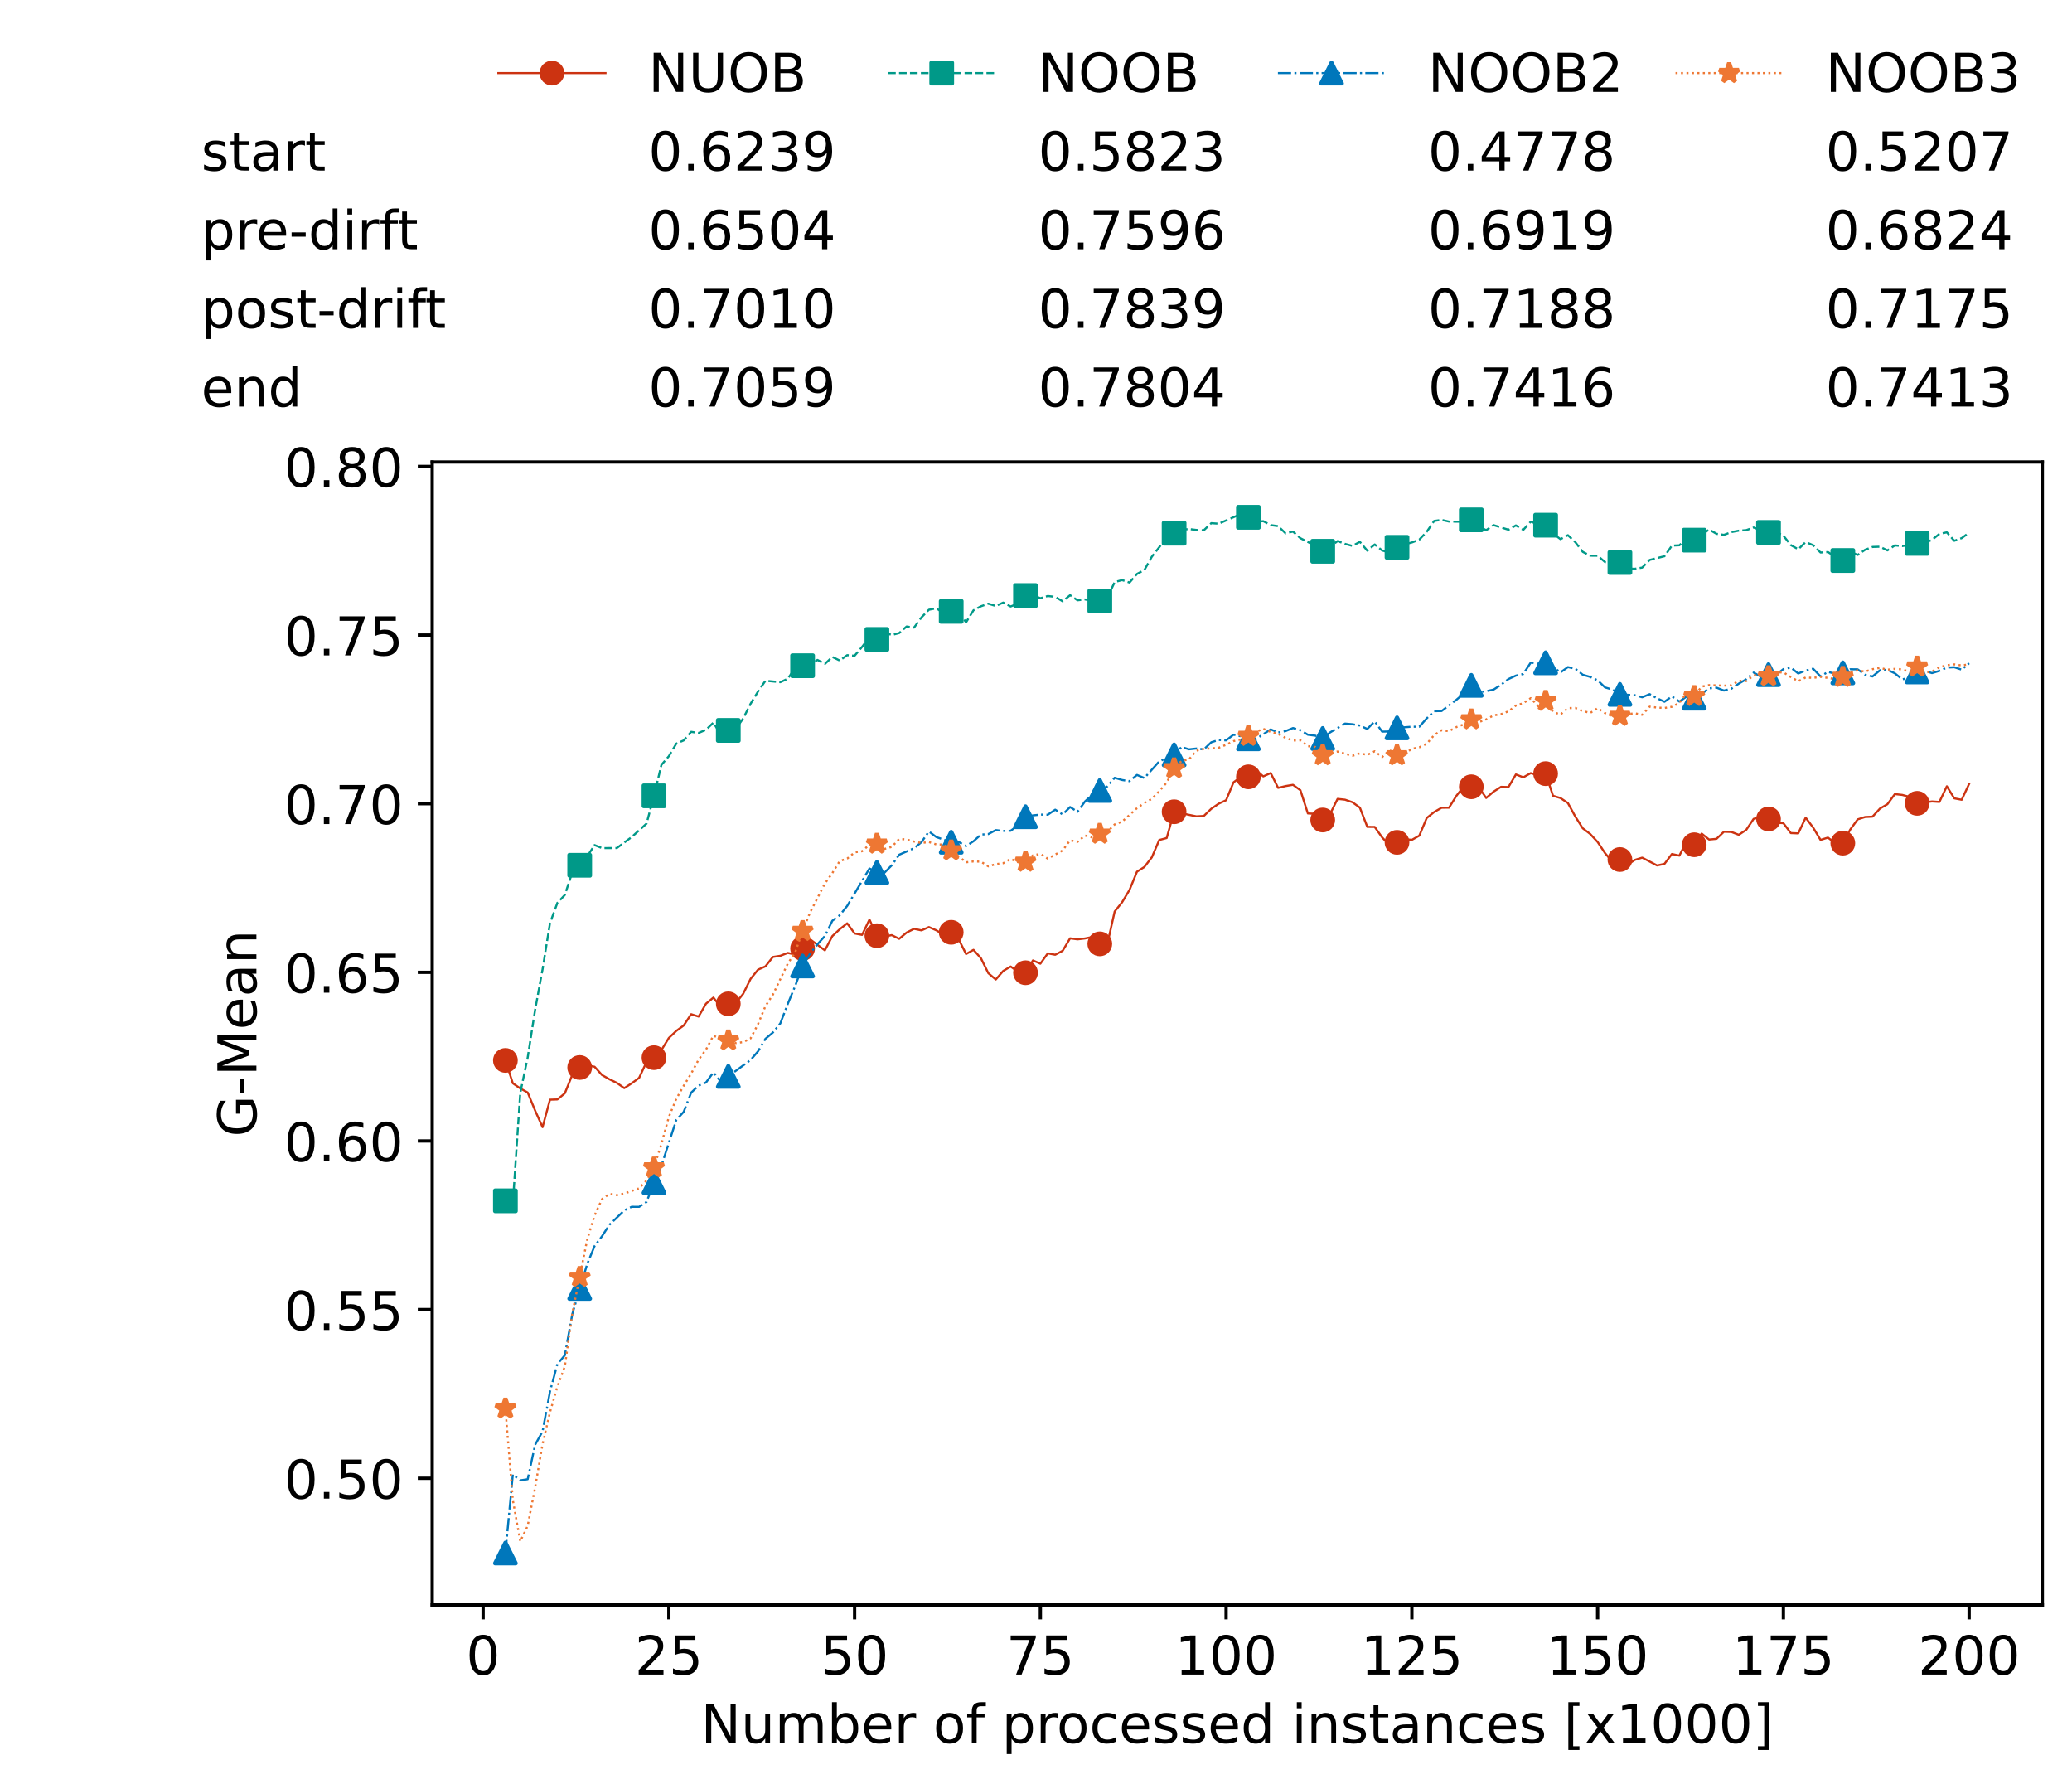 <?xml version="1.0" encoding="utf-8" standalone="no"?>
<!DOCTYPE svg PUBLIC "-//W3C//DTD SVG 1.1//EN"
  "http://www.w3.org/Graphics/SVG/1.1/DTD/svg11.dtd">
<!-- Created with matplotlib (https://matplotlib.org/) -->
<svg height="432.615pt" version="1.1" viewBox="0 0 502.65 432.615" width="502.65pt" xmlns="http://www.w3.org/2000/svg" xmlns:xlink="http://www.w3.org/1999/xlink">
 <defs>
  <style type="text/css">*{stroke-linecap:butt;stroke-linejoin:round;}</style>
 </defs>
 <g id="figure_1">
  <g id="patch_1">
   <path d="M 0 432.615 
L 502.65 432.615 
L 502.65 0 
L 0 0 
z
" style="fill:#ffffff;"/>
  </g>
  <g id="axes_1">
   <g id="patch_2">
    <path d="M 104.85 389.252 
L 495.45 389.252 
L 495.45 112.052 
L 104.85 112.052 
z
" style="fill:#ffffff;"/>
   </g>
   <g id="matplotlib.axis_1">
    <g id="xtick_1">
     <g id="line2d_1">
      <defs>
       <path d="M 0 0 
L 0 3.5 
" id="m49f2b23896" style="stroke:#000000;stroke-width:0.8;"/>
      </defs>
      <g>
       <use style="stroke:#000000;stroke-width:0.8;" x="117.197" xlink:href="#m49f2b23896" y="389.252"/>
      </g>
     </g>
     <g id="text_1">
      <!-- 0 -->
      <g transform="translate(113.061 406.13)scale(0.13 -0.13)">
       <defs>
        <path d="M 31.781 66.406 
Q 24.172 66.406 20.328 58.906 
Q 16.5 51.422 16.5 36.375 
Q 16.5 21.391 20.328 13.891 
Q 24.172 6.391 31.781 6.391 
Q 39.453 6.391 43.281 13.891 
Q 47.125 21.391 47.125 36.375 
Q 47.125 51.422 43.281 58.906 
Q 39.453 66.406 31.781 66.406 
z
M 31.781 74.219 
Q 44.047 74.219 50.516 64.516 
Q 56.984 54.828 56.984 36.375 
Q 56.984 17.969 50.516 8.266 
Q 44.047 -1.422 31.781 -1.422 
Q 19.531 -1.422 13.062 8.266 
Q 6.594 17.969 6.594 36.375 
Q 6.594 54.828 13.062 64.516 
Q 19.531 74.219 31.781 74.219 
z
" id="DejaVuSans-48"/>
       </defs>
       <use xlink:href="#DejaVuSans-48"/>
      </g>
     </g>
    </g>
    <g id="xtick_2">
     <g id="line2d_2">
      <g>
       <use style="stroke:#000000;stroke-width:0.8;" x="162.259" xlink:href="#m49f2b23896" y="389.252"/>
      </g>
     </g>
     <g id="text_2">
      <!-- 25 -->
      <g transform="translate(153.988 406.13)scale(0.13 -0.13)">
       <defs>
        <path d="M 19.188 8.297 
L 53.609 8.297 
L 53.609 0 
L 7.328 0 
L 7.328 8.297 
Q 12.938 14.109 22.625 23.891 
Q 32.328 33.688 34.812 36.531 
Q 39.547 41.844 41.422 45.531 
Q 43.312 49.219 43.312 52.781 
Q 43.312 58.594 39.234 62.25 
Q 35.156 65.922 28.609 65.922 
Q 23.969 65.922 18.812 64.312 
Q 13.672 62.703 7.812 59.422 
L 7.812 69.391 
Q 13.766 71.781 18.938 73 
Q 24.125 74.219 28.422 74.219 
Q 39.75 74.219 46.484 68.547 
Q 53.219 62.891 53.219 53.422 
Q 53.219 48.922 51.531 44.891 
Q 49.859 40.875 45.406 35.406 
Q 44.188 33.984 37.641 27.219 
Q 31.109 20.453 19.188 8.297 
z
" id="DejaVuSans-50"/>
        <path d="M 10.797 72.906 
L 49.516 72.906 
L 49.516 64.594 
L 19.828 64.594 
L 19.828 46.734 
Q 21.969 47.469 24.109 47.828 
Q 26.266 48.188 28.422 48.188 
Q 40.625 48.188 47.75 41.5 
Q 54.891 34.812 54.891 23.391 
Q 54.891 11.625 47.562 5.094 
Q 40.234 -1.422 26.906 -1.422 
Q 22.312 -1.422 17.547 -0.641 
Q 12.797 0.141 7.719 1.703 
L 7.719 11.625 
Q 12.109 9.234 16.797 8.062 
Q 21.484 6.891 26.703 6.891 
Q 35.156 6.891 40.078 11.328 
Q 45.016 15.766 45.016 23.391 
Q 45.016 31 40.078 35.438 
Q 35.156 39.891 26.703 39.891 
Q 22.75 39.891 18.812 39.016 
Q 14.891 38.141 10.797 36.281 
z
" id="DejaVuSans-53"/>
       </defs>
       <use xlink:href="#DejaVuSans-50"/>
       <use x="63.623" xlink:href="#DejaVuSans-53"/>
      </g>
     </g>
    </g>
    <g id="xtick_3">
     <g id="line2d_3">
      <g>
       <use style="stroke:#000000;stroke-width:0.8;" x="207.322" xlink:href="#m49f2b23896" y="389.252"/>
      </g>
     </g>
     <g id="text_3">
      <!-- 50 -->
      <g transform="translate(199.05 406.13)scale(0.13 -0.13)">
       <use xlink:href="#DejaVuSans-53"/>
       <use x="63.623" xlink:href="#DejaVuSans-48"/>
      </g>
     </g>
    </g>
    <g id="xtick_4">
     <g id="line2d_4">
      <g>
       <use style="stroke:#000000;stroke-width:0.8;" x="252.384" xlink:href="#m49f2b23896" y="389.252"/>
      </g>
     </g>
     <g id="text_4">
      <!-- 75 -->
      <g transform="translate(244.113 406.13)scale(0.13 -0.13)">
       <defs>
        <path d="M 8.203 72.906 
L 55.078 72.906 
L 55.078 68.703 
L 28.609 0 
L 18.312 0 
L 43.219 64.594 
L 8.203 64.594 
z
" id="DejaVuSans-55"/>
       </defs>
       <use xlink:href="#DejaVuSans-55"/>
       <use x="63.623" xlink:href="#DejaVuSans-53"/>
      </g>
     </g>
    </g>
    <g id="xtick_5">
     <g id="line2d_5">
      <g>
       <use style="stroke:#000000;stroke-width:0.8;" x="297.446" xlink:href="#m49f2b23896" y="389.252"/>
      </g>
     </g>
     <g id="text_5">
      <!-- 100 -->
      <g transform="translate(285.039 406.13)scale(0.13 -0.13)">
       <defs>
        <path d="M 12.406 8.297 
L 28.516 8.297 
L 28.516 63.922 
L 10.984 60.406 
L 10.984 69.391 
L 28.422 72.906 
L 38.281 72.906 
L 38.281 8.297 
L 54.391 8.297 
L 54.391 0 
L 12.406 0 
z
" id="DejaVuSans-49"/>
       </defs>
       <use xlink:href="#DejaVuSans-49"/>
       <use x="63.623" xlink:href="#DejaVuSans-48"/>
       <use x="127.246" xlink:href="#DejaVuSans-48"/>
      </g>
     </g>
    </g>
    <g id="xtick_6">
     <g id="line2d_6">
      <g>
       <use style="stroke:#000000;stroke-width:0.8;" x="342.509" xlink:href="#m49f2b23896" y="389.252"/>
      </g>
     </g>
     <g id="text_6">
      <!-- 125 -->
      <g transform="translate(330.102 406.13)scale(0.13 -0.13)">
       <use xlink:href="#DejaVuSans-49"/>
       <use x="63.623" xlink:href="#DejaVuSans-50"/>
       <use x="127.246" xlink:href="#DejaVuSans-53"/>
      </g>
     </g>
    </g>
    <g id="xtick_7">
     <g id="line2d_7">
      <g>
       <use style="stroke:#000000;stroke-width:0.8;" x="387.571" xlink:href="#m49f2b23896" y="389.252"/>
      </g>
     </g>
     <g id="text_7">
      <!-- 150 -->
      <g transform="translate(375.164 406.13)scale(0.13 -0.13)">
       <use xlink:href="#DejaVuSans-49"/>
       <use x="63.623" xlink:href="#DejaVuSans-53"/>
       <use x="127.246" xlink:href="#DejaVuSans-48"/>
      </g>
     </g>
    </g>
    <g id="xtick_8">
     <g id="line2d_8">
      <g>
       <use style="stroke:#000000;stroke-width:0.8;" x="432.633" xlink:href="#m49f2b23896" y="389.252"/>
      </g>
     </g>
     <g id="text_8">
      <!-- 175 -->
      <g transform="translate(420.226 406.13)scale(0.13 -0.13)">
       <use xlink:href="#DejaVuSans-49"/>
       <use x="63.623" xlink:href="#DejaVuSans-55"/>
       <use x="127.246" xlink:href="#DejaVuSans-53"/>
      </g>
     </g>
    </g>
    <g id="xtick_9">
     <g id="line2d_9">
      <g>
       <use style="stroke:#000000;stroke-width:0.8;" x="477.695" xlink:href="#m49f2b23896" y="389.252"/>
      </g>
     </g>
     <g id="text_9">
      <!-- 200 -->
      <g transform="translate(465.289 406.13)scale(0.13 -0.13)">
       <use xlink:href="#DejaVuSans-50"/>
       <use x="63.623" xlink:href="#DejaVuSans-48"/>
       <use x="127.246" xlink:href="#DejaVuSans-48"/>
      </g>
     </g>
    </g>
    <g id="text_10">
     <!-- Number of processed instances [x1000] -->
     <g transform="translate(170.025 422.711)scale(0.13 -0.13)">
      <defs>
       <path d="M 9.812 72.906 
L 23.094 72.906 
L 55.422 11.922 
L 55.422 72.906 
L 64.984 72.906 
L 64.984 0 
L 51.703 0 
L 19.391 60.984 
L 19.391 0 
L 9.812 0 
z
" id="DejaVuSans-78"/>
       <path d="M 8.5 21.578 
L 8.5 54.688 
L 17.484 54.688 
L 17.484 21.922 
Q 17.484 14.156 20.5 10.266 
Q 23.531 6.391 29.594 6.391 
Q 36.859 6.391 41.078 11.031 
Q 45.312 15.672 45.312 23.688 
L 45.312 54.688 
L 54.297 54.688 
L 54.297 0 
L 45.312 0 
L 45.312 8.406 
Q 42.047 3.422 37.719 1 
Q 33.406 -1.422 27.688 -1.422 
Q 18.266 -1.422 13.375 4.438 
Q 8.5 10.297 8.5 21.578 
z
M 31.109 56 
z
" id="DejaVuSans-117"/>
       <path d="M 52 44.188 
Q 55.375 50.25 60.062 53.125 
Q 64.75 56 71.094 56 
Q 79.641 56 84.281 50.016 
Q 88.922 44.047 88.922 33.016 
L 88.922 0 
L 79.891 0 
L 79.891 32.719 
Q 79.891 40.578 77.094 44.375 
Q 74.312 48.188 68.609 48.188 
Q 61.625 48.188 57.562 43.547 
Q 53.516 38.922 53.516 30.906 
L 53.516 0 
L 44.484 0 
L 44.484 32.719 
Q 44.484 40.625 41.703 44.406 
Q 38.922 48.188 33.109 48.188 
Q 26.219 48.188 22.156 43.531 
Q 18.109 38.875 18.109 30.906 
L 18.109 0 
L 9.078 0 
L 9.078 54.688 
L 18.109 54.688 
L 18.109 46.188 
Q 21.188 51.219 25.484 53.609 
Q 29.781 56 35.688 56 
Q 41.656 56 45.828 52.969 
Q 50 49.953 52 44.188 
z
" id="DejaVuSans-109"/>
       <path d="M 48.688 27.297 
Q 48.688 37.203 44.609 42.844 
Q 40.531 48.484 33.406 48.484 
Q 26.266 48.484 22.188 42.844 
Q 18.109 37.203 18.109 27.297 
Q 18.109 17.391 22.188 11.75 
Q 26.266 6.109 33.406 6.109 
Q 40.531 6.109 44.609 11.75 
Q 48.688 17.391 48.688 27.297 
z
M 18.109 46.391 
Q 20.953 51.266 25.266 53.625 
Q 29.594 56 35.594 56 
Q 45.562 56 51.781 48.094 
Q 58.016 40.188 58.016 27.297 
Q 58.016 14.406 51.781 6.484 
Q 45.562 -1.422 35.594 -1.422 
Q 29.594 -1.422 25.266 0.953 
Q 20.953 3.328 18.109 8.203 
L 18.109 0 
L 9.078 0 
L 9.078 75.984 
L 18.109 75.984 
z
" id="DejaVuSans-98"/>
       <path d="M 56.203 29.594 
L 56.203 25.203 
L 14.891 25.203 
Q 15.484 15.922 20.484 11.062 
Q 25.484 6.203 34.422 6.203 
Q 39.594 6.203 44.453 7.469 
Q 49.312 8.734 54.109 11.281 
L 54.109 2.781 
Q 49.266 0.734 44.188 -0.344 
Q 39.109 -1.422 33.891 -1.422 
Q 20.797 -1.422 13.156 6.188 
Q 5.516 13.812 5.516 26.812 
Q 5.516 40.234 12.766 48.109 
Q 20.016 56 32.328 56 
Q 43.359 56 49.781 48.891 
Q 56.203 41.797 56.203 29.594 
z
M 47.219 32.234 
Q 47.125 39.594 43.094 43.984 
Q 39.062 48.391 32.422 48.391 
Q 24.906 48.391 20.391 44.141 
Q 15.875 39.891 15.188 32.172 
z
" id="DejaVuSans-101"/>
       <path d="M 41.109 46.297 
Q 39.594 47.172 37.812 47.578 
Q 36.031 48 33.891 48 
Q 26.266 48 22.188 43.047 
Q 18.109 38.094 18.109 28.812 
L 18.109 0 
L 9.078 0 
L 9.078 54.688 
L 18.109 54.688 
L 18.109 46.188 
Q 20.953 51.172 25.484 53.578 
Q 30.031 56 36.531 56 
Q 37.453 56 38.578 55.875 
Q 39.703 55.766 41.062 55.516 
z
" id="DejaVuSans-114"/>
       <path id="DejaVuSans-32"/>
       <path d="M 30.609 48.391 
Q 23.391 48.391 19.188 42.75 
Q 14.984 37.109 14.984 27.297 
Q 14.984 17.484 19.156 11.844 
Q 23.344 6.203 30.609 6.203 
Q 37.797 6.203 41.984 11.859 
Q 46.188 17.531 46.188 27.297 
Q 46.188 37.016 41.984 42.703 
Q 37.797 48.391 30.609 48.391 
z
M 30.609 56 
Q 42.328 56 49.016 48.375 
Q 55.719 40.766 55.719 27.297 
Q 55.719 13.875 49.016 6.219 
Q 42.328 -1.422 30.609 -1.422 
Q 18.844 -1.422 12.172 6.219 
Q 5.516 13.875 5.516 27.297 
Q 5.516 40.766 12.172 48.375 
Q 18.844 56 30.609 56 
z
" id="DejaVuSans-111"/>
       <path d="M 37.109 75.984 
L 37.109 68.5 
L 28.516 68.5 
Q 23.688 68.5 21.797 66.547 
Q 19.922 64.594 19.922 59.516 
L 19.922 54.688 
L 34.719 54.688 
L 34.719 47.703 
L 19.922 47.703 
L 19.922 0 
L 10.891 0 
L 10.891 47.703 
L 2.297 47.703 
L 2.297 54.688 
L 10.891 54.688 
L 10.891 58.5 
Q 10.891 67.625 15.141 71.797 
Q 19.391 75.984 28.609 75.984 
z
" id="DejaVuSans-102"/>
       <path d="M 18.109 8.203 
L 18.109 -20.797 
L 9.078 -20.797 
L 9.078 54.688 
L 18.109 54.688 
L 18.109 46.391 
Q 20.953 51.266 25.266 53.625 
Q 29.594 56 35.594 56 
Q 45.562 56 51.781 48.094 
Q 58.016 40.188 58.016 27.297 
Q 58.016 14.406 51.781 6.484 
Q 45.562 -1.422 35.594 -1.422 
Q 29.594 -1.422 25.266 0.953 
Q 20.953 3.328 18.109 8.203 
z
M 48.688 27.297 
Q 48.688 37.203 44.609 42.844 
Q 40.531 48.484 33.406 48.484 
Q 26.266 48.484 22.188 42.844 
Q 18.109 37.203 18.109 27.297 
Q 18.109 17.391 22.188 11.75 
Q 26.266 6.109 33.406 6.109 
Q 40.531 6.109 44.609 11.75 
Q 48.688 17.391 48.688 27.297 
z
" id="DejaVuSans-112"/>
       <path d="M 48.781 52.594 
L 48.781 44.188 
Q 44.969 46.297 41.141 47.344 
Q 37.312 48.391 33.406 48.391 
Q 24.656 48.391 19.812 42.844 
Q 14.984 37.312 14.984 27.297 
Q 14.984 17.281 19.812 11.734 
Q 24.656 6.203 33.406 6.203 
Q 37.312 6.203 41.141 7.25 
Q 44.969 8.297 48.781 10.406 
L 48.781 2.094 
Q 45.016 0.344 40.984 -0.531 
Q 36.969 -1.422 32.422 -1.422 
Q 20.062 -1.422 12.781 6.344 
Q 5.516 14.109 5.516 27.297 
Q 5.516 40.672 12.859 48.328 
Q 20.219 56 33.016 56 
Q 37.156 56 41.109 55.141 
Q 45.062 54.297 48.781 52.594 
z
" id="DejaVuSans-99"/>
       <path d="M 44.281 53.078 
L 44.281 44.578 
Q 40.484 46.531 36.375 47.5 
Q 32.281 48.484 27.875 48.484 
Q 21.188 48.484 17.844 46.438 
Q 14.5 44.391 14.5 40.281 
Q 14.5 37.156 16.891 35.375 
Q 19.281 33.594 26.516 31.984 
L 29.594 31.297 
Q 39.156 29.25 43.188 25.516 
Q 47.219 21.781 47.219 15.094 
Q 47.219 7.469 41.188 3.016 
Q 35.156 -1.422 24.609 -1.422 
Q 20.219 -1.422 15.453 -0.562 
Q 10.688 0.297 5.422 2 
L 5.422 11.281 
Q 10.406 8.688 15.234 7.391 
Q 20.062 6.109 24.812 6.109 
Q 31.156 6.109 34.562 8.281 
Q 37.984 10.453 37.984 14.406 
Q 37.984 18.062 35.516 20.016 
Q 33.062 21.969 24.703 23.781 
L 21.578 24.516 
Q 13.234 26.266 9.516 29.906 
Q 5.812 33.547 5.812 39.891 
Q 5.812 47.609 11.281 51.797 
Q 16.75 56 26.812 56 
Q 31.781 56 36.172 55.266 
Q 40.578 54.547 44.281 53.078 
z
" id="DejaVuSans-115"/>
       <path d="M 45.406 46.391 
L 45.406 75.984 
L 54.391 75.984 
L 54.391 0 
L 45.406 0 
L 45.406 8.203 
Q 42.578 3.328 38.25 0.953 
Q 33.938 -1.422 27.875 -1.422 
Q 17.969 -1.422 11.734 6.484 
Q 5.516 14.406 5.516 27.297 
Q 5.516 40.188 11.734 48.094 
Q 17.969 56 27.875 56 
Q 33.938 56 38.25 53.625 
Q 42.578 51.266 45.406 46.391 
z
M 14.797 27.297 
Q 14.797 17.391 18.875 11.75 
Q 22.953 6.109 30.078 6.109 
Q 37.203 6.109 41.297 11.75 
Q 45.406 17.391 45.406 27.297 
Q 45.406 37.203 41.297 42.844 
Q 37.203 48.484 30.078 48.484 
Q 22.953 48.484 18.875 42.844 
Q 14.797 37.203 14.797 27.297 
z
" id="DejaVuSans-100"/>
       <path d="M 9.422 54.688 
L 18.406 54.688 
L 18.406 0 
L 9.422 0 
z
M 9.422 75.984 
L 18.406 75.984 
L 18.406 64.594 
L 9.422 64.594 
z
" id="DejaVuSans-105"/>
       <path d="M 54.891 33.016 
L 54.891 0 
L 45.906 0 
L 45.906 32.719 
Q 45.906 40.484 42.875 44.328 
Q 39.844 48.188 33.797 48.188 
Q 26.516 48.188 22.312 43.547 
Q 18.109 38.922 18.109 30.906 
L 18.109 0 
L 9.078 0 
L 9.078 54.688 
L 18.109 54.688 
L 18.109 46.188 
Q 21.344 51.125 25.703 53.562 
Q 30.078 56 35.797 56 
Q 45.219 56 50.047 50.172 
Q 54.891 44.344 54.891 33.016 
z
" id="DejaVuSans-110"/>
       <path d="M 18.312 70.219 
L 18.312 54.688 
L 36.812 54.688 
L 36.812 47.703 
L 18.312 47.703 
L 18.312 18.016 
Q 18.312 11.328 20.141 9.422 
Q 21.969 7.516 27.594 7.516 
L 36.812 7.516 
L 36.812 0 
L 27.594 0 
Q 17.188 0 13.234 3.875 
Q 9.281 7.766 9.281 18.016 
L 9.281 47.703 
L 2.688 47.703 
L 2.688 54.688 
L 9.281 54.688 
L 9.281 70.219 
z
" id="DejaVuSans-116"/>
       <path d="M 34.281 27.484 
Q 23.391 27.484 19.188 25 
Q 14.984 22.516 14.984 16.5 
Q 14.984 11.719 18.141 8.906 
Q 21.297 6.109 26.703 6.109 
Q 34.188 6.109 38.703 11.406 
Q 43.219 16.703 43.219 25.484 
L 43.219 27.484 
z
M 52.203 31.203 
L 52.203 0 
L 43.219 0 
L 43.219 8.297 
Q 40.141 3.328 35.547 0.953 
Q 30.953 -1.422 24.312 -1.422 
Q 15.922 -1.422 10.953 3.297 
Q 6 8.016 6 15.922 
Q 6 25.141 12.172 29.828 
Q 18.359 34.516 30.609 34.516 
L 43.219 34.516 
L 43.219 35.406 
Q 43.219 41.609 39.141 45 
Q 35.062 48.391 27.688 48.391 
Q 23 48.391 18.547 47.266 
Q 14.109 46.141 10.016 43.891 
L 10.016 52.203 
Q 14.938 54.109 19.578 55.047 
Q 24.219 56 28.609 56 
Q 40.484 56 46.344 49.844 
Q 52.203 43.703 52.203 31.203 
z
" id="DejaVuSans-97"/>
       <path d="M 8.594 75.984 
L 29.297 75.984 
L 29.297 69 
L 17.578 69 
L 17.578 -6.203 
L 29.297 -6.203 
L 29.297 -13.188 
L 8.594 -13.188 
z
" id="DejaVuSans-91"/>
       <path d="M 54.891 54.688 
L 35.109 28.078 
L 55.906 0 
L 45.312 0 
L 29.391 21.484 
L 13.484 0 
L 2.875 0 
L 24.125 28.609 
L 4.688 54.688 
L 15.281 54.688 
L 29.781 35.203 
L 44.281 54.688 
z
" id="DejaVuSans-120"/>
       <path d="M 30.422 75.984 
L 30.422 -13.188 
L 9.719 -13.188 
L 9.719 -6.203 
L 21.391 -6.203 
L 21.391 69 
L 9.719 69 
L 9.719 75.984 
z
" id="DejaVuSans-93"/>
      </defs>
      <use xlink:href="#DejaVuSans-78"/>
      <use x="74.805" xlink:href="#DejaVuSans-117"/>
      <use x="138.184" xlink:href="#DejaVuSans-109"/>
      <use x="235.596" xlink:href="#DejaVuSans-98"/>
      <use x="299.072" xlink:href="#DejaVuSans-101"/>
      <use x="360.596" xlink:href="#DejaVuSans-114"/>
      <use x="401.709" xlink:href="#DejaVuSans-32"/>
      <use x="433.496" xlink:href="#DejaVuSans-111"/>
      <use x="494.678" xlink:href="#DejaVuSans-102"/>
      <use x="529.883" xlink:href="#DejaVuSans-32"/>
      <use x="561.67" xlink:href="#DejaVuSans-112"/>
      <use x="625.146" xlink:href="#DejaVuSans-114"/>
      <use x="664.01" xlink:href="#DejaVuSans-111"/>
      <use x="725.191" xlink:href="#DejaVuSans-99"/>
      <use x="780.172" xlink:href="#DejaVuSans-101"/>
      <use x="841.695" xlink:href="#DejaVuSans-115"/>
      <use x="893.795" xlink:href="#DejaVuSans-115"/>
      <use x="945.895" xlink:href="#DejaVuSans-101"/>
      <use x="1007.418" xlink:href="#DejaVuSans-100"/>
      <use x="1070.895" xlink:href="#DejaVuSans-32"/>
      <use x="1102.682" xlink:href="#DejaVuSans-105"/>
      <use x="1130.465" xlink:href="#DejaVuSans-110"/>
      <use x="1193.844" xlink:href="#DejaVuSans-115"/>
      <use x="1245.943" xlink:href="#DejaVuSans-116"/>
      <use x="1285.152" xlink:href="#DejaVuSans-97"/>
      <use x="1346.432" xlink:href="#DejaVuSans-110"/>
      <use x="1409.811" xlink:href="#DejaVuSans-99"/>
      <use x="1464.791" xlink:href="#DejaVuSans-101"/>
      <use x="1526.314" xlink:href="#DejaVuSans-115"/>
      <use x="1578.414" xlink:href="#DejaVuSans-32"/>
      <use x="1610.201" xlink:href="#DejaVuSans-91"/>
      <use x="1649.215" xlink:href="#DejaVuSans-120"/>
      <use x="1708.395" xlink:href="#DejaVuSans-49"/>
      <use x="1772.018" xlink:href="#DejaVuSans-48"/>
      <use x="1835.641" xlink:href="#DejaVuSans-48"/>
      <use x="1899.264" xlink:href="#DejaVuSans-48"/>
      <use x="1962.887" xlink:href="#DejaVuSans-93"/>
     </g>
    </g>
   </g>
   <g id="matplotlib.axis_2">
    <g id="ytick_1">
     <g id="line2d_10">
      <defs>
       <path d="M 0 0 
L -3.5 0 
" id="m2949e4c26c" style="stroke:#000000;stroke-width:0.8;"/>
      </defs>
      <g>
       <use style="stroke:#000000;stroke-width:0.8;" x="104.85" xlink:href="#m2949e4c26c" y="358.526"/>
      </g>
     </g>
     <g id="text_11">
      <!-- 0.50 -->
      <g transform="translate(68.905 363.465)scale(0.13 -0.13)">
       <defs>
        <path d="M 10.688 12.406 
L 21 12.406 
L 21 0 
L 10.688 0 
z
" id="DejaVuSans-46"/>
       </defs>
       <use xlink:href="#DejaVuSans-48"/>
       <use x="63.623" xlink:href="#DejaVuSans-46"/>
       <use x="95.41" xlink:href="#DejaVuSans-53"/>
       <use x="159.033" xlink:href="#DejaVuSans-48"/>
      </g>
     </g>
    </g>
    <g id="ytick_2">
     <g id="line2d_11">
      <g>
       <use style="stroke:#000000;stroke-width:0.8;" x="104.85" xlink:href="#m2949e4c26c" y="317.625"/>
      </g>
     </g>
     <g id="text_12">
      <!-- 0.55 -->
      <g transform="translate(68.905 322.564)scale(0.13 -0.13)">
       <use xlink:href="#DejaVuSans-48"/>
       <use x="63.623" xlink:href="#DejaVuSans-46"/>
       <use x="95.41" xlink:href="#DejaVuSans-53"/>
       <use x="159.033" xlink:href="#DejaVuSans-53"/>
      </g>
     </g>
    </g>
    <g id="ytick_3">
     <g id="line2d_12">
      <g>
       <use style="stroke:#000000;stroke-width:0.8;" x="104.85" xlink:href="#m2949e4c26c" y="276.724"/>
      </g>
     </g>
     <g id="text_13">
      <!-- 0.60 -->
      <g transform="translate(68.905 281.663)scale(0.13 -0.13)">
       <defs>
        <path d="M 33.016 40.375 
Q 26.375 40.375 22.484 35.828 
Q 18.609 31.297 18.609 23.391 
Q 18.609 15.531 22.484 10.953 
Q 26.375 6.391 33.016 6.391 
Q 39.656 6.391 43.531 10.953 
Q 47.406 15.531 47.406 23.391 
Q 47.406 31.297 43.531 35.828 
Q 39.656 40.375 33.016 40.375 
z
M 52.594 71.297 
L 52.594 62.312 
Q 48.875 64.062 45.094 64.984 
Q 41.312 65.922 37.594 65.922 
Q 27.828 65.922 22.672 59.328 
Q 17.531 52.734 16.797 39.406 
Q 19.672 43.656 24.016 45.922 
Q 28.375 48.188 33.594 48.188 
Q 44.578 48.188 50.953 41.516 
Q 57.328 34.859 57.328 23.391 
Q 57.328 12.156 50.688 5.359 
Q 44.047 -1.422 33.016 -1.422 
Q 20.359 -1.422 13.672 8.266 
Q 6.984 17.969 6.984 36.375 
Q 6.984 53.656 15.188 63.938 
Q 23.391 74.219 37.203 74.219 
Q 40.922 74.219 44.703 73.484 
Q 48.484 72.75 52.594 71.297 
z
" id="DejaVuSans-54"/>
       </defs>
       <use xlink:href="#DejaVuSans-48"/>
       <use x="63.623" xlink:href="#DejaVuSans-46"/>
       <use x="95.41" xlink:href="#DejaVuSans-54"/>
       <use x="159.033" xlink:href="#DejaVuSans-48"/>
      </g>
     </g>
    </g>
    <g id="ytick_4">
     <g id="line2d_13">
      <g>
       <use style="stroke:#000000;stroke-width:0.8;" x="104.85" xlink:href="#m2949e4c26c" y="235.824"/>
      </g>
     </g>
     <g id="text_14">
      <!-- 0.65 -->
      <g transform="translate(68.905 240.763)scale(0.13 -0.13)">
       <use xlink:href="#DejaVuSans-48"/>
       <use x="63.623" xlink:href="#DejaVuSans-46"/>
       <use x="95.41" xlink:href="#DejaVuSans-54"/>
       <use x="159.033" xlink:href="#DejaVuSans-53"/>
      </g>
     </g>
    </g>
    <g id="ytick_5">
     <g id="line2d_14">
      <g>
       <use style="stroke:#000000;stroke-width:0.8;" x="104.85" xlink:href="#m2949e4c26c" y="194.923"/>
      </g>
     </g>
     <g id="text_15">
      <!-- 0.70 -->
      <g transform="translate(68.905 199.862)scale(0.13 -0.13)">
       <use xlink:href="#DejaVuSans-48"/>
       <use x="63.623" xlink:href="#DejaVuSans-46"/>
       <use x="95.41" xlink:href="#DejaVuSans-55"/>
       <use x="159.033" xlink:href="#DejaVuSans-48"/>
      </g>
     </g>
    </g>
    <g id="ytick_6">
     <g id="line2d_15">
      <g>
       <use style="stroke:#000000;stroke-width:0.8;" x="104.85" xlink:href="#m2949e4c26c" y="154.023"/>
      </g>
     </g>
     <g id="text_16">
      <!-- 0.75 -->
      <g transform="translate(68.905 158.962)scale(0.13 -0.13)">
       <use xlink:href="#DejaVuSans-48"/>
       <use x="63.623" xlink:href="#DejaVuSans-46"/>
       <use x="95.41" xlink:href="#DejaVuSans-55"/>
       <use x="159.033" xlink:href="#DejaVuSans-53"/>
      </g>
     </g>
    </g>
    <g id="ytick_7">
     <g id="line2d_16">
      <g>
       <use style="stroke:#000000;stroke-width:0.8;" x="104.85" xlink:href="#m2949e4c26c" y="113.122"/>
      </g>
     </g>
     <g id="text_17">
      <!-- 0.80 -->
      <g transform="translate(68.905 118.061)scale(0.13 -0.13)">
       <defs>
        <path d="M 31.781 34.625 
Q 24.75 34.625 20.719 30.859 
Q 16.703 27.094 16.703 20.516 
Q 16.703 13.922 20.719 10.156 
Q 24.75 6.391 31.781 6.391 
Q 38.812 6.391 42.859 10.172 
Q 46.922 13.969 46.922 20.516 
Q 46.922 27.094 42.891 30.859 
Q 38.875 34.625 31.781 34.625 
z
M 21.922 38.812 
Q 15.578 40.375 12.031 44.719 
Q 8.5 49.078 8.5 55.328 
Q 8.5 64.062 14.719 69.141 
Q 20.953 74.219 31.781 74.219 
Q 42.672 74.219 48.875 69.141 
Q 55.078 64.062 55.078 55.328 
Q 55.078 49.078 51.531 44.719 
Q 48 40.375 41.703 38.812 
Q 48.828 37.156 52.797 32.312 
Q 56.781 27.484 56.781 20.516 
Q 56.781 9.906 50.312 4.234 
Q 43.844 -1.422 31.781 -1.422 
Q 19.734 -1.422 13.25 4.234 
Q 6.781 9.906 6.781 20.516 
Q 6.781 27.484 10.781 32.312 
Q 14.797 37.156 21.922 38.812 
z
M 18.312 54.391 
Q 18.312 48.734 21.844 45.562 
Q 25.391 42.391 31.781 42.391 
Q 38.141 42.391 41.719 45.562 
Q 45.312 48.734 45.312 54.391 
Q 45.312 60.062 41.719 63.234 
Q 38.141 66.406 31.781 66.406 
Q 25.391 66.406 21.844 63.234 
Q 18.312 60.062 18.312 54.391 
z
" id="DejaVuSans-56"/>
       </defs>
       <use xlink:href="#DejaVuSans-48"/>
       <use x="63.623" xlink:href="#DejaVuSans-46"/>
       <use x="95.41" xlink:href="#DejaVuSans-56"/>
       <use x="159.033" xlink:href="#DejaVuSans-48"/>
      </g>
     </g>
    </g>
    <g id="text_18">
     <!-- G-Mean -->
     <g transform="translate(62.201 275.744)rotate(-90)scale(0.13 -0.13)">
      <defs>
       <path d="M 59.516 10.406 
L 59.516 29.984 
L 43.406 29.984 
L 43.406 38.094 
L 69.281 38.094 
L 69.281 6.781 
Q 63.578 2.734 56.688 0.656 
Q 49.812 -1.422 42 -1.422 
Q 24.906 -1.422 15.25 8.562 
Q 5.609 18.562 5.609 36.375 
Q 5.609 54.25 15.25 64.234 
Q 24.906 74.219 42 74.219 
Q 49.125 74.219 55.547 72.453 
Q 61.969 70.703 67.391 67.281 
L 67.391 56.781 
Q 61.922 61.422 55.766 63.766 
Q 49.609 66.109 42.828 66.109 
Q 29.438 66.109 22.719 58.641 
Q 16.016 51.172 16.016 36.375 
Q 16.016 21.625 22.719 14.156 
Q 29.438 6.688 42.828 6.688 
Q 48.047 6.688 52.141 7.594 
Q 56.25 8.5 59.516 10.406 
z
" id="DejaVuSans-71"/>
       <path d="M 4.891 31.391 
L 31.203 31.391 
L 31.203 23.391 
L 4.891 23.391 
z
" id="DejaVuSans-45"/>
       <path d="M 9.812 72.906 
L 24.516 72.906 
L 43.109 23.297 
L 61.812 72.906 
L 76.516 72.906 
L 76.516 0 
L 66.891 0 
L 66.891 64.016 
L 48.094 14.016 
L 38.188 14.016 
L 19.391 64.016 
L 19.391 0 
L 9.812 0 
z
" id="DejaVuSans-77"/>
      </defs>
      <use xlink:href="#DejaVuSans-71"/>
      <use x="77.49" xlink:href="#DejaVuSans-45"/>
      <use x="113.574" xlink:href="#DejaVuSans-77"/>
      <use x="199.854" xlink:href="#DejaVuSans-101"/>
      <use x="261.377" xlink:href="#DejaVuSans-97"/>
      <use x="322.656" xlink:href="#DejaVuSans-110"/>
     </g>
    </g>
   </g>
   <g id="line2d_17"/>
   <g id="line2d_18"/>
   <g id="line2d_19"/>
   <g id="line2d_20"/>
   <g id="line2d_21"/>
   <g id="line2d_22">
    <path clip-path="url(#p8071f84ab2)" d="M 122.605 257.187 
L 124.407 262.741 
L 126.21 263.984 
L 128.012 264.976 
L 129.815 269.352 
L 131.617 273.375 
L 133.419 266.712 
L 135.222 266.653 
L 137.024 265.16 
L 138.827 260.706 
L 140.629 258.909 
L 142.432 258.396 
L 144.234 258.718 
L 146.037 260.728 
L 147.839 261.76 
L 149.642 262.643 
L 151.444 263.91 
L 153.247 262.734 
L 155.049 261.416 
L 156.852 257.553 
L 158.654 256.519 
L 160.457 254.673 
L 162.259 251.728 
L 164.062 250.029 
L 165.864 248.705 
L 167.667 245.978 
L 169.469 246.552 
L 171.272 243.429 
L 173.074 241.942 
L 174.877 244.316 
L 176.679 243.468 
L 178.482 243.318 
L 180.284 241.038 
L 182.087 237.408 
L 183.889 235.177 
L 185.692 234.376 
L 187.494 232.098 
L 189.297 231.813 
L 191.099 231.115 
L 192.902 231.509 
L 194.704 230.045 
L 196.507 227.809 
L 200.112 230.492 
L 201.914 227.04 
L 203.717 225.365 
L 205.519 223.942 
L 207.322 226.394 
L 209.124 226.742 
L 210.927 223.024 
L 212.729 226.944 
L 214.532 227.148 
L 216.334 226.796 
L 218.137 227.694 
L 219.939 226.175 
L 221.742 225.272 
L 223.544 225.647 
L 225.347 224.845 
L 227.149 225.638 
L 228.952 226.709 
L 230.754 226.116 
L 232.557 227.783 
L 234.359 231.387 
L 236.162 230.366 
L 237.964 232.399 
L 239.767 236.043 
L 241.569 237.562 
L 243.372 235.483 
L 245.174 234.416 
L 246.976 235.695 
L 248.779 235.922 
L 250.581 232.933 
L 252.384 233.727 
L 254.186 231.22 
L 255.989 231.559 
L 257.791 230.597 
L 259.594 227.576 
L 261.396 227.822 
L 263.199 227.608 
L 265.001 227.246 
L 266.804 228.918 
L 268.606 229.091 
L 270.409 221.069 
L 272.211 218.83 
L 274.014 215.836 
L 275.816 211.422 
L 277.619 210.259 
L 279.421 207.939 
L 281.224 203.73 
L 283.026 203.251 
L 284.829 196.883 
L 290.236 197.992 
L 292.039 197.893 
L 293.841 196.158 
L 295.644 194.92 
L 297.446 194.076 
L 299.249 189.737 
L 301.051 188.409 
L 302.854 188.412 
L 304.656 186.743 
L 306.459 188.302 
L 308.261 187.493 
L 310.064 191.087 
L 311.866 190.647 
L 313.669 190.343 
L 315.471 191.662 
L 317.274 197.285 
L 319.076 197.379 
L 320.879 198.881 
L 322.681 197.392 
L 324.484 193.758 
L 326.286 193.949 
L 328.089 194.566 
L 329.891 195.877 
L 331.694 200.542 
L 333.496 200.564 
L 335.299 203.106 
L 337.101 205.009 
L 340.706 203.506 
L 342.509 203.694 
L 344.311 202.679 
L 346.114 198.392 
L 347.916 196.944 
L 349.719 195.907 
L 351.521 195.884 
L 353.324 193.006 
L 355.126 190.69 
L 358.731 190.92 
L 360.533 193.534 
L 362.336 192.001 
L 364.138 190.839 
L 365.941 190.888 
L 367.743 187.831 
L 369.546 188.526 
L 371.348 187.509 
L 373.151 188.064 
L 374.953 187.634 
L 376.756 193.014 
L 378.558 193.55 
L 380.361 194.77 
L 382.163 198.049 
L 383.966 200.895 
L 385.768 202.267 
L 387.571 204.215 
L 389.373 206.919 
L 391.176 209.046 
L 392.978 208.468 
L 394.781 209.767 
L 396.583 208.565 
L 398.386 208.008 
L 401.991 209.904 
L 403.793 209.515 
L 405.596 207.128 
L 407.398 207.527 
L 409.201 203.959 
L 411.003 204.884 
L 412.806 202.173 
L 414.608 203.615 
L 416.411 203.447 
L 418.213 201.72 
L 420.016 201.777 
L 421.818 202.465 
L 423.621 201.273 
L 425.423 198.596 
L 427.226 198.156 
L 429.028 198.624 
L 430.831 199.557 
L 432.633 199.644 
L 434.436 202.047 
L 436.238 202.125 
L 438.041 198.308 
L 439.843 200.697 
L 441.646 203.704 
L 443.448 203.147 
L 445.251 204.557 
L 447.053 204.491 
L 448.856 201.192 
L 450.658 198.726 
L 452.461 198.152 
L 454.263 198.063 
L 456.066 196.1 
L 457.868 195.049 
L 459.671 192.6 
L 461.473 192.796 
L 463.276 193.281 
L 465.078 194.836 
L 468.683 194.383 
L 470.485 194.495 
L 472.288 190.705 
L 474.09 193.625 
L 475.893 193.969 
L 477.695 190.116 
L 477.695 190.116 
" style="fill:none;stroke:#cc3311;stroke-linecap:square;stroke-width:0.5;"/>
    <defs>
     <path d="M 0 2.5 
C 0.663 2.5 1.299 2.237 1.768 1.768 
C 2.237 1.299 2.5 0.663 2.5 0 
C 2.5 -0.663 2.237 -1.299 1.768 -1.768 
C 1.299 -2.237 0.663 -2.5 0 -2.5 
C -0.663 -2.5 -1.299 -2.237 -1.768 -1.768 
C -2.237 -1.299 -2.5 -0.663 -2.5 0 
C -2.5 0.663 -2.237 1.299 -1.768 1.768 
C -1.299 2.237 -0.663 2.5 0 2.5 
z
" id="m0f2a24e061" style="stroke:#cc3311;"/>
    </defs>
    <g clip-path="url(#p8071f84ab2)">
     <use style="fill:#cc3311;stroke:#cc3311;" x="122.605" xlink:href="#m0f2a24e061" y="257.187"/>
     <use style="fill:#cc3311;stroke:#cc3311;" x="140.629" xlink:href="#m0f2a24e061" y="258.909"/>
     <use style="fill:#cc3311;stroke:#cc3311;" x="158.654" xlink:href="#m0f2a24e061" y="256.519"/>
     <use style="fill:#cc3311;stroke:#cc3311;" x="176.679" xlink:href="#m0f2a24e061" y="243.468"/>
     <use style="fill:#cc3311;stroke:#cc3311;" x="194.704" xlink:href="#m0f2a24e061" y="230.045"/>
     <use style="fill:#cc3311;stroke:#cc3311;" x="212.729" xlink:href="#m0f2a24e061" y="226.944"/>
     <use style="fill:#cc3311;stroke:#cc3311;" x="230.754" xlink:href="#m0f2a24e061" y="226.116"/>
     <use style="fill:#cc3311;stroke:#cc3311;" x="248.779" xlink:href="#m0f2a24e061" y="235.922"/>
     <use style="fill:#cc3311;stroke:#cc3311;" x="266.804" xlink:href="#m0f2a24e061" y="228.918"/>
     <use style="fill:#cc3311;stroke:#cc3311;" x="284.829" xlink:href="#m0f2a24e061" y="196.883"/>
     <use style="fill:#cc3311;stroke:#cc3311;" x="302.854" xlink:href="#m0f2a24e061" y="188.412"/>
     <use style="fill:#cc3311;stroke:#cc3311;" x="320.879" xlink:href="#m0f2a24e061" y="198.881"/>
     <use style="fill:#cc3311;stroke:#cc3311;" x="338.904" xlink:href="#m0f2a24e061" y="204.3"/>
     <use style="fill:#cc3311;stroke:#cc3311;" x="356.928" xlink:href="#m0f2a24e061" y="190.824"/>
     <use style="fill:#cc3311;stroke:#cc3311;" x="374.953" xlink:href="#m0f2a24e061" y="187.634"/>
     <use style="fill:#cc3311;stroke:#cc3311;" x="392.978" xlink:href="#m0f2a24e061" y="208.468"/>
     <use style="fill:#cc3311;stroke:#cc3311;" x="411.003" xlink:href="#m0f2a24e061" y="204.884"/>
     <use style="fill:#cc3311;stroke:#cc3311;" x="429.028" xlink:href="#m0f2a24e061" y="198.624"/>
     <use style="fill:#cc3311;stroke:#cc3311;" x="447.053" xlink:href="#m0f2a24e061" y="204.491"/>
     <use style="fill:#cc3311;stroke:#cc3311;" x="465.078" xlink:href="#m0f2a24e061" y="194.836"/>
    </g>
   </g>
   <g id="line2d_23"/>
   <g id="line2d_24"/>
   <g id="line2d_25"/>
   <g id="line2d_26"/>
   <g id="line2d_27">
    <path clip-path="url(#p8071f84ab2)" d="M 122.605 291.243 
L 124.407 291.913 
L 126.21 265.086 
L 128.012 256.473 
L 129.815 244.919 
L 131.617 235.112 
L 133.419 223.902 
L 135.222 218.959 
L 137.024 217.057 
L 138.827 211.582 
L 140.629 209.861 
L 142.432 207.741 
L 144.234 204.966 
L 146.037 205.69 
L 149.642 205.68 
L 153.247 202.998 
L 156.852 199.743 
L 158.654 193.016 
L 160.457 185.508 
L 162.259 183.404 
L 164.062 180.356 
L 165.864 179.576 
L 167.667 177.493 
L 169.469 177.765 
L 171.272 177 
L 173.074 175.254 
L 174.877 178.225 
L 176.679 177.151 
L 178.482 176.787 
L 180.284 174.265 
L 182.087 170.686 
L 183.889 167.722 
L 185.692 165.108 
L 189.297 165.454 
L 191.099 164.616 
L 192.902 162.025 
L 194.704 161.465 
L 196.507 161.263 
L 198.309 160.05 
L 200.112 161.03 
L 201.914 159.332 
L 203.717 160.207 
L 205.519 158.902 
L 207.322 159.04 
L 209.124 156.9 
L 210.927 154.523 
L 212.729 155.086 
L 214.532 153.366 
L 216.334 154.014 
L 218.137 153.537 
L 219.939 151.943 
L 221.742 152.21 
L 223.544 149.735 
L 225.347 147.884 
L 227.149 147.534 
L 228.952 148.724 
L 230.754 148.279 
L 232.557 148.363 
L 234.359 150.938 
L 236.162 148.015 
L 237.964 147.047 
L 239.767 146.416 
L 241.569 146.981 
L 243.372 146.149 
L 245.174 147.096 
L 246.976 146.37 
L 248.779 144.44 
L 250.581 144.323 
L 252.384 145.092 
L 254.186 144.556 
L 255.989 144.762 
L 257.791 145.841 
L 259.594 144.361 
L 261.396 145.595 
L 263.199 145.392 
L 265.001 145.734 
L 266.804 145.765 
L 268.606 145.059 
L 270.409 141.178 
L 272.211 140.692 
L 274.014 141.289 
L 275.816 139.206 
L 277.619 138.251 
L 279.421 135.031 
L 283.026 130.392 
L 284.829 129.318 
L 286.631 128.476 
L 288.434 128.305 
L 290.236 128.529 
L 292.039 128.605 
L 293.841 126.888 
L 295.644 127.015 
L 301.051 124.652 
L 302.854 125.459 
L 304.656 126.548 
L 306.459 126.4 
L 308.261 127.356 
L 310.064 127.608 
L 311.866 129.343 
L 313.669 128.923 
L 315.471 130.536 
L 319.076 132.362 
L 320.879 133.707 
L 322.681 132.647 
L 324.484 131.228 
L 326.286 131.908 
L 328.089 132.406 
L 329.891 131.412 
L 331.694 133.557 
L 333.496 132.055 
L 335.299 133.511 
L 337.101 134.011 
L 338.904 132.746 
L 340.706 132.025 
L 342.509 131.572 
L 344.311 130.88 
L 346.114 128.976 
L 347.916 126.347 
L 349.719 126.089 
L 351.521 126.502 
L 355.126 126.544 
L 356.928 126.086 
L 358.731 127.612 
L 360.533 128.589 
L 362.336 127.363 
L 365.941 128.474 
L 367.743 127.429 
L 369.546 128.498 
L 371.348 126.511 
L 373.151 127.182 
L 374.953 127.376 
L 376.756 129.408 
L 378.558 130.763 
L 380.361 129.802 
L 382.163 131.493 
L 383.966 133.851 
L 385.768 134.771 
L 387.571 134.792 
L 389.373 136.32 
L 391.176 136.563 
L 392.978 136.424 
L 394.781 137.917 
L 396.583 137.95 
L 398.386 137.656 
L 400.188 135.807 
L 403.793 134.907 
L 405.596 132.329 
L 407.398 132.257 
L 409.201 130.589 
L 411.003 131.005 
L 414.608 128.417 
L 416.411 129.468 
L 418.213 129.721 
L 420.016 129.05 
L 421.818 128.706 
L 423.621 128.576 
L 425.423 127.935 
L 427.226 128.616 
L 429.028 129.133 
L 430.831 129.012 
L 432.633 129.916 
L 434.436 132.203 
L 436.238 133.223 
L 438.041 131.467 
L 439.843 132.228 
L 441.646 134 
L 443.448 133.899 
L 445.251 135.046 
L 447.053 135.942 
L 448.856 133.813 
L 450.658 134.591 
L 452.461 133.336 
L 454.263 132.654 
L 456.066 132.596 
L 457.868 133.496 
L 459.671 132.282 
L 461.473 132.447 
L 465.078 131.795 
L 466.881 131.692 
L 468.683 130.934 
L 470.485 129.488 
L 472.288 129.107 
L 474.09 131.164 
L 475.893 130.513 
L 477.695 129.187 
L 477.695 129.187 
" style="fill:none;stroke:#009988;stroke-dasharray:1.85,0.8;stroke-dashoffset:0;stroke-width:0.5;"/>
    <defs>
     <path d="M -2.5 2.5 
L 2.5 2.5 
L 2.5 -2.5 
L -2.5 -2.5 
z
" id="m90cde4fcc4" style="stroke:#009988;stroke-linejoin:miter;"/>
    </defs>
    <g clip-path="url(#p8071f84ab2)">
     <use style="fill:#009988;stroke:#009988;stroke-linejoin:miter;" x="122.605" xlink:href="#m90cde4fcc4" y="291.243"/>
     <use style="fill:#009988;stroke:#009988;stroke-linejoin:miter;" x="140.629" xlink:href="#m90cde4fcc4" y="209.861"/>
     <use style="fill:#009988;stroke:#009988;stroke-linejoin:miter;" x="158.654" xlink:href="#m90cde4fcc4" y="193.016"/>
     <use style="fill:#009988;stroke:#009988;stroke-linejoin:miter;" x="176.679" xlink:href="#m90cde4fcc4" y="177.151"/>
     <use style="fill:#009988;stroke:#009988;stroke-linejoin:miter;" x="194.704" xlink:href="#m90cde4fcc4" y="161.465"/>
     <use style="fill:#009988;stroke:#009988;stroke-linejoin:miter;" x="212.729" xlink:href="#m90cde4fcc4" y="155.086"/>
     <use style="fill:#009988;stroke:#009988;stroke-linejoin:miter;" x="230.754" xlink:href="#m90cde4fcc4" y="148.279"/>
     <use style="fill:#009988;stroke:#009988;stroke-linejoin:miter;" x="248.779" xlink:href="#m90cde4fcc4" y="144.44"/>
     <use style="fill:#009988;stroke:#009988;stroke-linejoin:miter;" x="266.804" xlink:href="#m90cde4fcc4" y="145.765"/>
     <use style="fill:#009988;stroke:#009988;stroke-linejoin:miter;" x="284.829" xlink:href="#m90cde4fcc4" y="129.318"/>
     <use style="fill:#009988;stroke:#009988;stroke-linejoin:miter;" x="302.854" xlink:href="#m90cde4fcc4" y="125.459"/>
     <use style="fill:#009988;stroke:#009988;stroke-linejoin:miter;" x="320.879" xlink:href="#m90cde4fcc4" y="133.707"/>
     <use style="fill:#009988;stroke:#009988;stroke-linejoin:miter;" x="338.904" xlink:href="#m90cde4fcc4" y="132.746"/>
     <use style="fill:#009988;stroke:#009988;stroke-linejoin:miter;" x="356.928" xlink:href="#m90cde4fcc4" y="126.086"/>
     <use style="fill:#009988;stroke:#009988;stroke-linejoin:miter;" x="374.953" xlink:href="#m90cde4fcc4" y="127.376"/>
     <use style="fill:#009988;stroke:#009988;stroke-linejoin:miter;" x="392.978" xlink:href="#m90cde4fcc4" y="136.424"/>
     <use style="fill:#009988;stroke:#009988;stroke-linejoin:miter;" x="411.003" xlink:href="#m90cde4fcc4" y="131.005"/>
     <use style="fill:#009988;stroke:#009988;stroke-linejoin:miter;" x="429.028" xlink:href="#m90cde4fcc4" y="129.133"/>
     <use style="fill:#009988;stroke:#009988;stroke-linejoin:miter;" x="447.053" xlink:href="#m90cde4fcc4" y="135.942"/>
     <use style="fill:#009988;stroke:#009988;stroke-linejoin:miter;" x="465.078" xlink:href="#m90cde4fcc4" y="131.795"/>
    </g>
   </g>
   <g id="line2d_28"/>
   <g id="line2d_29"/>
   <g id="line2d_30"/>
   <g id="line2d_31"/>
   <g id="line2d_32">
    <path clip-path="url(#p8071f84ab2)" d="M 122.605 376.652 
L 124.407 357.62 
L 126.21 359.029 
L 128.012 358.76 
L 129.815 350.391 
L 131.617 347.171 
L 133.419 337.5 
L 135.222 330.822 
L 137.024 328.698 
L 138.827 318.737 
L 142.432 306.623 
L 144.234 302.22 
L 146.037 299.838 
L 147.839 297.055 
L 151.444 293.566 
L 153.247 292.688 
L 155.049 292.699 
L 156.852 291.514 
L 158.654 286.799 
L 160.457 282.72 
L 164.062 271.642 
L 165.864 269.652 
L 167.667 265.01 
L 169.469 263.289 
L 171.272 262.542 
L 173.074 260.097 
L 174.877 262.374 
L 182.087 257.076 
L 183.889 254.987 
L 185.692 251.934 
L 187.494 250.426 
L 189.297 248.21 
L 191.099 243.507 
L 192.902 239.14 
L 194.704 234.28 
L 196.507 231.309 
L 198.309 229.008 
L 200.112 227.02 
L 201.914 223.321 
L 203.717 221.968 
L 205.519 219.723 
L 210.927 210.636 
L 212.729 211.612 
L 214.532 211.693 
L 216.334 209.863 
L 218.137 207.296 
L 221.742 205.723 
L 223.544 204.245 
L 225.347 201.657 
L 227.149 203.021 
L 230.754 204.271 
L 232.557 204.191 
L 234.359 205.203 
L 236.162 204.028 
L 237.964 202.417 
L 239.767 202.287 
L 241.569 201.327 
L 243.372 201.529 
L 245.174 201.489 
L 246.976 200.167 
L 248.779 198.085 
L 250.581 197.761 
L 252.384 197.567 
L 254.186 197.595 
L 255.989 196.376 
L 257.791 197.533 
L 259.594 195.736 
L 261.396 196.888 
L 263.199 194.393 
L 265.001 192.714 
L 268.606 190.742 
L 270.409 188.635 
L 272.211 189.175 
L 274.014 189.461 
L 275.816 187.948 
L 277.619 188.704 
L 281.224 184.653 
L 284.829 183.087 
L 286.631 181.173 
L 288.434 181.732 
L 290.236 181.537 
L 292.039 181.748 
L 293.841 180.034 
L 295.644 179.461 
L 297.446 179.569 
L 299.249 178.18 
L 301.051 178.588 
L 302.854 179.193 
L 304.656 179.25 
L 308.261 176.903 
L 310.064 177.655 
L 311.866 177.313 
L 313.669 176.576 
L 315.471 177.079 
L 317.274 178.196 
L 319.076 178.424 
L 320.879 179.105 
L 322.681 177.631 
L 326.286 175.496 
L 328.089 175.654 
L 329.891 175.977 
L 331.694 176.799 
L 333.496 174.962 
L 335.299 177.443 
L 337.101 177.406 
L 338.904 176.534 
L 342.509 176.25 
L 344.311 176.263 
L 346.114 174.228 
L 347.916 172.479 
L 349.719 172.451 
L 353.324 169.711 
L 355.126 168.158 
L 356.928 166.224 
L 358.731 167.864 
L 360.533 167.639 
L 362.336 167.25 
L 364.138 166.076 
L 365.941 164.696 
L 367.743 163.86 
L 369.546 163.462 
L 371.348 160.694 
L 373.151 160.97 
L 374.953 160.751 
L 376.756 161.768 
L 378.558 163.084 
L 380.361 161.797 
L 382.163 162.193 
L 383.966 163.653 
L 385.768 164.175 
L 387.571 164.998 
L 389.373 166.727 
L 391.176 167.243 
L 392.978 168.416 
L 396.583 168.604 
L 398.386 169.113 
L 400.188 168.354 
L 401.991 169.354 
L 403.793 170.199 
L 405.596 168.881 
L 407.398 170.156 
L 409.201 168.909 
L 411.003 169.331 
L 412.806 168.29 
L 414.608 166.942 
L 416.411 166.779 
L 418.213 167.483 
L 420.016 167.037 
L 421.818 165.801 
L 423.621 164.752 
L 425.423 163.121 
L 427.226 164.159 
L 429.028 163.619 
L 430.831 163.673 
L 432.633 162.282 
L 434.436 161.899 
L 436.238 163.349 
L 438.041 162.612 
L 439.843 162.19 
L 441.646 164.058 
L 443.448 162.952 
L 445.251 163.422 
L 447.053 163.192 
L 448.856 162.315 
L 450.658 162.341 
L 452.461 163.654 
L 454.263 164.066 
L 456.066 162.562 
L 457.868 162.445 
L 459.671 163.303 
L 461.473 164.761 
L 463.276 164.372 
L 465.078 162.963 
L 466.881 162.682 
L 468.683 163.25 
L 470.485 162.71 
L 472.288 161.922 
L 474.09 161.826 
L 475.893 162.415 
L 477.695 160.86 
L 477.695 160.86 
" style="fill:none;stroke:#0077bb;stroke-dasharray:3.2,0.8,0.5,0.8;stroke-dashoffset:0;stroke-width:0.5;"/>
    <defs>
     <path d="M 0 -2.5 
L -2.5 2.5 
L 2.5 2.5 
z
" id="m03068f5f4c" style="stroke:#0077bb;stroke-linejoin:miter;"/>
    </defs>
    <g clip-path="url(#p8071f84ab2)">
     <use style="fill:#0077bb;stroke:#0077bb;stroke-linejoin:miter;" x="122.605" xlink:href="#m03068f5f4c" y="376.652"/>
     <use style="fill:#0077bb;stroke:#0077bb;stroke-linejoin:miter;" x="140.629" xlink:href="#m03068f5f4c" y="312.485"/>
     <use style="fill:#0077bb;stroke:#0077bb;stroke-linejoin:miter;" x="158.654" xlink:href="#m03068f5f4c" y="286.799"/>
     <use style="fill:#0077bb;stroke:#0077bb;stroke-linejoin:miter;" x="176.679" xlink:href="#m03068f5f4c" y="261.064"/>
     <use style="fill:#0077bb;stroke:#0077bb;stroke-linejoin:miter;" x="194.704" xlink:href="#m03068f5f4c" y="234.28"/>
     <use style="fill:#0077bb;stroke:#0077bb;stroke-linejoin:miter;" x="212.729" xlink:href="#m03068f5f4c" y="211.612"/>
     <use style="fill:#0077bb;stroke:#0077bb;stroke-linejoin:miter;" x="230.754" xlink:href="#m03068f5f4c" y="204.271"/>
     <use style="fill:#0077bb;stroke:#0077bb;stroke-linejoin:miter;" x="248.779" xlink:href="#m03068f5f4c" y="198.085"/>
     <use style="fill:#0077bb;stroke:#0077bb;stroke-linejoin:miter;" x="266.804" xlink:href="#m03068f5f4c" y="191.719"/>
     <use style="fill:#0077bb;stroke:#0077bb;stroke-linejoin:miter;" x="284.829" xlink:href="#m03068f5f4c" y="183.087"/>
     <use style="fill:#0077bb;stroke:#0077bb;stroke-linejoin:miter;" x="302.854" xlink:href="#m03068f5f4c" y="179.193"/>
     <use style="fill:#0077bb;stroke:#0077bb;stroke-linejoin:miter;" x="320.879" xlink:href="#m03068f5f4c" y="179.105"/>
     <use style="fill:#0077bb;stroke:#0077bb;stroke-linejoin:miter;" x="338.904" xlink:href="#m03068f5f4c" y="176.534"/>
     <use style="fill:#0077bb;stroke:#0077bb;stroke-linejoin:miter;" x="356.928" xlink:href="#m03068f5f4c" y="166.224"/>
     <use style="fill:#0077bb;stroke:#0077bb;stroke-linejoin:miter;" x="374.953" xlink:href="#m03068f5f4c" y="160.751"/>
     <use style="fill:#0077bb;stroke:#0077bb;stroke-linejoin:miter;" x="392.978" xlink:href="#m03068f5f4c" y="168.416"/>
     <use style="fill:#0077bb;stroke:#0077bb;stroke-linejoin:miter;" x="411.003" xlink:href="#m03068f5f4c" y="169.331"/>
     <use style="fill:#0077bb;stroke:#0077bb;stroke-linejoin:miter;" x="429.028" xlink:href="#m03068f5f4c" y="163.619"/>
     <use style="fill:#0077bb;stroke:#0077bb;stroke-linejoin:miter;" x="447.053" xlink:href="#m03068f5f4c" y="163.192"/>
     <use style="fill:#0077bb;stroke:#0077bb;stroke-linejoin:miter;" x="465.078" xlink:href="#m03068f5f4c" y="162.963"/>
    </g>
   </g>
   <g id="line2d_33"/>
   <g id="line2d_34"/>
   <g id="line2d_35"/>
   <g id="line2d_36"/>
   <g id="line2d_37">
    <path clip-path="url(#p8071f84ab2)" d="M 122.605 341.631 
L 124.407 363.794 
L 126.21 373.829 
L 128.012 370.065 
L 129.815 360.744 
L 131.617 350.271 
L 133.419 342.535 
L 135.222 336.285 
L 137.024 331.386 
L 138.827 318.594 
L 142.432 300.76 
L 144.234 294.793 
L 146.037 290.837 
L 147.839 289.554 
L 149.642 289.855 
L 151.444 289.488 
L 155.049 288.209 
L 156.852 286.288 
L 158.654 283.156 
L 160.457 277.428 
L 162.259 270.897 
L 164.062 266.506 
L 165.864 263.334 
L 167.667 260.397 
L 169.469 257.016 
L 171.272 254.564 
L 173.074 251.139 
L 174.877 252.138 
L 176.679 252.344 
L 178.482 252.983 
L 180.284 252.746 
L 182.087 251.84 
L 183.889 248.379 
L 185.692 244.018 
L 187.494 241.248 
L 191.099 233.724 
L 192.902 231.001 
L 194.704 225.805 
L 196.507 221.314 
L 200.112 214.278 
L 201.914 211.756 
L 203.717 208.825 
L 205.519 208.247 
L 207.322 206.723 
L 209.124 206.457 
L 210.927 204.838 
L 212.729 204.639 
L 214.532 205.904 
L 216.334 205.399 
L 218.137 203.465 
L 219.939 203.594 
L 221.742 204.108 
L 223.544 204.448 
L 225.347 204.226 
L 227.149 204.803 
L 228.952 204.83 
L 234.359 209.134 
L 236.162 208.932 
L 237.964 208.984 
L 239.767 210.123 
L 241.569 209.583 
L 243.372 209.357 
L 245.174 208.306 
L 246.976 209.127 
L 248.779 209.021 
L 250.581 207.453 
L 252.384 207.091 
L 254.186 208.256 
L 257.791 206.257 
L 259.594 203.791 
L 261.396 204.184 
L 263.199 202.641 
L 265.001 203.125 
L 266.804 202.229 
L 268.606 201.787 
L 270.409 199.945 
L 272.211 199.278 
L 275.816 196.012 
L 277.619 194.735 
L 279.421 193.759 
L 281.224 191.899 
L 283.026 189.793 
L 284.829 186.355 
L 286.631 184.554 
L 288.434 184.194 
L 290.236 182.048 
L 292.039 181.648 
L 295.644 181.361 
L 297.446 180.636 
L 299.249 179.742 
L 301.051 179.342 
L 302.854 178.507 
L 304.656 177.537 
L 306.459 176.763 
L 308.261 177.514 
L 310.064 178.011 
L 311.866 178.963 
L 313.669 179.602 
L 315.471 179.549 
L 317.274 180.965 
L 319.076 181.175 
L 320.879 183.203 
L 324.484 182.274 
L 328.089 183.318 
L 329.891 182.721 
L 331.694 183.081 
L 333.496 182.206 
L 335.299 183.616 
L 337.101 181.908 
L 338.904 183.213 
L 340.706 182.832 
L 342.509 181.616 
L 344.311 181.253 
L 346.114 180.389 
L 347.916 178.291 
L 349.719 177.116 
L 351.521 177.342 
L 353.324 176.334 
L 355.126 175.685 
L 356.928 174.497 
L 358.731 175.153 
L 360.533 174.484 
L 362.336 173.508 
L 364.138 173.199 
L 365.941 172.524 
L 367.743 171.12 
L 369.546 170.536 
L 371.348 169.323 
L 373.151 171.275 
L 374.953 169.998 
L 376.756 172.675 
L 378.558 173.301 
L 380.361 171.74 
L 382.163 171.701 
L 383.966 172.438 
L 385.768 172.917 
L 387.571 171.745 
L 389.373 172.95 
L 391.176 173.732 
L 392.978 173.646 
L 394.781 173.211 
L 396.583 172.991 
L 398.386 173.361 
L 400.188 171.391 
L 401.991 171.611 
L 403.793 171.702 
L 405.596 171.42 
L 407.398 170.495 
L 409.201 168.038 
L 411.003 168.82 
L 412.806 166.529 
L 414.608 166.155 
L 418.213 166.293 
L 420.016 166.199 
L 421.818 165.105 
L 423.621 165.186 
L 425.423 163.834 
L 427.226 163.316 
L 429.028 164.019 
L 430.831 163.14 
L 432.633 163.061 
L 434.436 164.206 
L 436.238 165.208 
L 438.041 164.308 
L 439.843 164.416 
L 441.646 164.146 
L 445.251 164.708 
L 447.053 164.189 
L 448.856 163.05 
L 450.658 162.594 
L 452.461 162.88 
L 454.263 162.294 
L 456.066 161.991 
L 457.868 162.424 
L 459.671 162.22 
L 461.473 162.337 
L 463.276 162.953 
L 465.078 161.685 
L 466.881 163.151 
L 468.683 162.87 
L 470.485 161.82 
L 472.288 161.34 
L 474.09 161.132 
L 475.893 161.395 
L 477.695 161.12 
L 477.695 161.12 
" style="fill:none;stroke:#ee7733;stroke-dasharray:0.5,0.825;stroke-dashoffset:0;stroke-width:0.5;"/>
    <defs>
     <path d="M 0 -2.5 
L -0.561 -0.773 
L -2.378 -0.773 
L -0.908 0.295 
L -1.469 2.023 
L -0 0.955 
L 1.469 2.023 
L 0.908 0.295 
L 2.378 -0.773 
L 0.561 -0.773 
z
" id="mfe43827897" style="stroke:#ee7733;stroke-linejoin:bevel;"/>
    </defs>
    <g clip-path="url(#p8071f84ab2)">
     <use style="fill:#ee7733;stroke:#ee7733;stroke-linejoin:bevel;" x="122.605" xlink:href="#mfe43827897" y="341.631"/>
     <use style="fill:#ee7733;stroke:#ee7733;stroke-linejoin:bevel;" x="140.629" xlink:href="#mfe43827897" y="309.707"/>
     <use style="fill:#ee7733;stroke:#ee7733;stroke-linejoin:bevel;" x="158.654" xlink:href="#mfe43827897" y="283.156"/>
     <use style="fill:#ee7733;stroke:#ee7733;stroke-linejoin:bevel;" x="176.679" xlink:href="#mfe43827897" y="252.344"/>
     <use style="fill:#ee7733;stroke:#ee7733;stroke-linejoin:bevel;" x="194.704" xlink:href="#mfe43827897" y="225.805"/>
     <use style="fill:#ee7733;stroke:#ee7733;stroke-linejoin:bevel;" x="212.729" xlink:href="#mfe43827897" y="204.639"/>
     <use style="fill:#ee7733;stroke:#ee7733;stroke-linejoin:bevel;" x="230.754" xlink:href="#mfe43827897" y="206.258"/>
     <use style="fill:#ee7733;stroke:#ee7733;stroke-linejoin:bevel;" x="248.779" xlink:href="#mfe43827897" y="209.021"/>
     <use style="fill:#ee7733;stroke:#ee7733;stroke-linejoin:bevel;" x="266.804" xlink:href="#mfe43827897" y="202.229"/>
     <use style="fill:#ee7733;stroke:#ee7733;stroke-linejoin:bevel;" x="284.829" xlink:href="#mfe43827897" y="186.355"/>
     <use style="fill:#ee7733;stroke:#ee7733;stroke-linejoin:bevel;" x="302.854" xlink:href="#mfe43827897" y="178.507"/>
     <use style="fill:#ee7733;stroke:#ee7733;stroke-linejoin:bevel;" x="320.879" xlink:href="#mfe43827897" y="183.203"/>
     <use style="fill:#ee7733;stroke:#ee7733;stroke-linejoin:bevel;" x="338.904" xlink:href="#mfe43827897" y="183.213"/>
     <use style="fill:#ee7733;stroke:#ee7733;stroke-linejoin:bevel;" x="356.928" xlink:href="#mfe43827897" y="174.497"/>
     <use style="fill:#ee7733;stroke:#ee7733;stroke-linejoin:bevel;" x="374.953" xlink:href="#mfe43827897" y="169.998"/>
     <use style="fill:#ee7733;stroke:#ee7733;stroke-linejoin:bevel;" x="392.978" xlink:href="#mfe43827897" y="173.646"/>
     <use style="fill:#ee7733;stroke:#ee7733;stroke-linejoin:bevel;" x="411.003" xlink:href="#mfe43827897" y="168.82"/>
     <use style="fill:#ee7733;stroke:#ee7733;stroke-linejoin:bevel;" x="429.028" xlink:href="#mfe43827897" y="164.019"/>
     <use style="fill:#ee7733;stroke:#ee7733;stroke-linejoin:bevel;" x="447.053" xlink:href="#mfe43827897" y="164.189"/>
     <use style="fill:#ee7733;stroke:#ee7733;stroke-linejoin:bevel;" x="465.078" xlink:href="#mfe43827897" y="161.685"/>
    </g>
   </g>
   <g id="line2d_38"/>
   <g id="line2d_39"/>
   <g id="line2d_40"/>
   <g id="line2d_41"/>
   <g id="patch_3">
    <path d="M 104.85 389.252 
L 104.85 112.052 
" style="fill:none;stroke:#000000;stroke-linecap:square;stroke-linejoin:miter;stroke-width:0.8;"/>
   </g>
   <g id="patch_4">
    <path d="M 495.45 389.252 
L 495.45 112.052 
" style="fill:none;stroke:#000000;stroke-linecap:square;stroke-linejoin:miter;stroke-width:0.8;"/>
   </g>
   <g id="patch_5">
    <path d="M 104.85 389.252 
L 495.45 389.252 
" style="fill:none;stroke:#000000;stroke-linecap:square;stroke-linejoin:miter;stroke-width:0.8;"/>
   </g>
   <g id="patch_6">
    <path d="M 104.85 112.052 
L 495.45 112.052 
" style="fill:none;stroke:#000000;stroke-linecap:square;stroke-linejoin:miter;stroke-width:0.8;"/>
   </g>
   <g id="legend_1">
    <g id="line2d_42"/>
    <g id="line2d_43"/>
    <g id="text_19">
     <!--   -->
     <g transform="translate(48.8 22.278)scale(0.13 -0.13)">
      <use xlink:href="#DejaVuSans-32"/>
     </g>
    </g>
    <g id="line2d_44"/>
    <g id="line2d_45"/>
    <g id="text_20">
     <!-- start -->
     <g transform="translate(48.8 41.36)scale(0.13 -0.13)">
      <use xlink:href="#DejaVuSans-115"/>
      <use x="52.1" xlink:href="#DejaVuSans-116"/>
      <use x="91.309" xlink:href="#DejaVuSans-97"/>
      <use x="152.588" xlink:href="#DejaVuSans-114"/>
      <use x="193.701" xlink:href="#DejaVuSans-116"/>
     </g>
    </g>
    <g id="line2d_46"/>
    <g id="line2d_47"/>
    <g id="text_21">
     <!-- pre-dirft -->
     <g transform="translate(48.8 60.441)scale(0.13 -0.13)">
      <use xlink:href="#DejaVuSans-112"/>
      <use x="63.477" xlink:href="#DejaVuSans-114"/>
      <use x="102.34" xlink:href="#DejaVuSans-101"/>
      <use x="163.863" xlink:href="#DejaVuSans-45"/>
      <use x="199.947" xlink:href="#DejaVuSans-100"/>
      <use x="263.424" xlink:href="#DejaVuSans-105"/>
      <use x="291.207" xlink:href="#DejaVuSans-114"/>
      <use x="332.32" xlink:href="#DejaVuSans-102"/>
      <use x="365.775" xlink:href="#DejaVuSans-116"/>
     </g>
    </g>
    <g id="line2d_48"/>
    <g id="line2d_49"/>
    <g id="text_22">
     <!-- post-drift -->
     <g transform="translate(48.8 79.523)scale(0.13 -0.13)">
      <use xlink:href="#DejaVuSans-112"/>
      <use x="63.477" xlink:href="#DejaVuSans-111"/>
      <use x="124.658" xlink:href="#DejaVuSans-115"/>
      <use x="176.758" xlink:href="#DejaVuSans-116"/>
      <use x="215.967" xlink:href="#DejaVuSans-45"/>
      <use x="252.051" xlink:href="#DejaVuSans-100"/>
      <use x="315.527" xlink:href="#DejaVuSans-114"/>
      <use x="356.641" xlink:href="#DejaVuSans-105"/>
      <use x="384.424" xlink:href="#DejaVuSans-102"/>
      <use x="417.879" xlink:href="#DejaVuSans-116"/>
     </g>
    </g>
    <g id="line2d_50"/>
    <g id="line2d_51"/>
    <g id="text_23">
     <!-- end -->
     <g transform="translate(48.8 98.604)scale(0.13 -0.13)">
      <use xlink:href="#DejaVuSans-101"/>
      <use x="61.523" xlink:href="#DejaVuSans-110"/>
      <use x="124.902" xlink:href="#DejaVuSans-100"/>
     </g>
    </g>
    <g id="line2d_52">
     <path d="M 120.892 17.728 
L 146.892 17.728 
" style="fill:none;stroke:#cc3311;stroke-linecap:square;stroke-width:0.5;"/>
    </g>
    <g id="line2d_53">
     <g>
      <use style="fill:#cc3311;stroke:#cc3311;" x="133.892" xlink:href="#m0f2a24e061" y="17.728"/>
     </g>
    </g>
    <g id="text_24">
     <!-- NUOB -->
     <g transform="translate(157.292 22.278)scale(0.13 -0.13)">
      <defs>
       <path d="M 8.688 72.906 
L 18.609 72.906 
L 18.609 28.609 
Q 18.609 16.891 22.844 11.734 
Q 27.094 6.594 36.625 6.594 
Q 46.094 6.594 50.344 11.734 
Q 54.594 16.891 54.594 28.609 
L 54.594 72.906 
L 64.5 72.906 
L 64.5 27.391 
Q 64.5 13.141 57.438 5.859 
Q 50.391 -1.422 36.625 -1.422 
Q 22.797 -1.422 15.734 5.859 
Q 8.688 13.141 8.688 27.391 
z
" id="DejaVuSans-85"/>
       <path d="M 39.406 66.219 
Q 28.656 66.219 22.328 58.203 
Q 16.016 50.203 16.016 36.375 
Q 16.016 22.609 22.328 14.594 
Q 28.656 6.594 39.406 6.594 
Q 50.141 6.594 56.422 14.594 
Q 62.703 22.609 62.703 36.375 
Q 62.703 50.203 56.422 58.203 
Q 50.141 66.219 39.406 66.219 
z
M 39.406 74.219 
Q 54.734 74.219 63.906 63.938 
Q 73.094 53.656 73.094 36.375 
Q 73.094 19.141 63.906 8.859 
Q 54.734 -1.422 39.406 -1.422 
Q 24.031 -1.422 14.812 8.828 
Q 5.609 19.094 5.609 36.375 
Q 5.609 53.656 14.812 63.938 
Q 24.031 74.219 39.406 74.219 
z
" id="DejaVuSans-79"/>
       <path d="M 19.672 34.812 
L 19.672 8.109 
L 35.5 8.109 
Q 43.453 8.109 47.281 11.406 
Q 51.125 14.703 51.125 21.484 
Q 51.125 28.328 47.281 31.562 
Q 43.453 34.812 35.5 34.812 
z
M 19.672 64.797 
L 19.672 42.828 
L 34.281 42.828 
Q 41.5 42.828 45.031 45.531 
Q 48.578 48.25 48.578 53.812 
Q 48.578 59.328 45.031 62.062 
Q 41.5 64.797 34.281 64.797 
z
M 9.812 72.906 
L 35.016 72.906 
Q 46.297 72.906 52.391 68.219 
Q 58.5 63.531 58.5 54.891 
Q 58.5 48.188 55.375 44.234 
Q 52.25 40.281 46.188 39.312 
Q 53.469 37.75 57.5 32.781 
Q 61.531 27.828 61.531 20.406 
Q 61.531 10.641 54.891 5.312 
Q 48.25 0 35.984 0 
L 9.812 0 
z
" id="DejaVuSans-66"/>
      </defs>
      <use xlink:href="#DejaVuSans-78"/>
      <use x="74.805" xlink:href="#DejaVuSans-85"/>
      <use x="147.998" xlink:href="#DejaVuSans-79"/>
      <use x="226.709" xlink:href="#DejaVuSans-66"/>
     </g>
    </g>
    <g id="line2d_54"/>
    <g id="line2d_55"/>
    <g id="text_25">
     <!-- 0.6239 -->
     <g transform="translate(157.292 41.36)scale(0.13 -0.13)">
      <defs>
       <path d="M 40.578 39.312 
Q 47.656 37.797 51.625 33 
Q 55.609 28.219 55.609 21.188 
Q 55.609 10.406 48.188 4.484 
Q 40.766 -1.422 27.094 -1.422 
Q 22.516 -1.422 17.656 -0.516 
Q 12.797 0.391 7.625 2.203 
L 7.625 11.719 
Q 11.719 9.328 16.594 8.109 
Q 21.484 6.891 26.812 6.891 
Q 36.078 6.891 40.938 10.547 
Q 45.797 14.203 45.797 21.188 
Q 45.797 27.641 41.281 31.266 
Q 36.766 34.906 28.719 34.906 
L 20.219 34.906 
L 20.219 43.016 
L 29.109 43.016 
Q 36.375 43.016 40.234 45.922 
Q 44.094 48.828 44.094 54.297 
Q 44.094 59.906 40.109 62.906 
Q 36.141 65.922 28.719 65.922 
Q 24.656 65.922 20.016 65.031 
Q 15.375 64.156 9.812 62.312 
L 9.812 71.094 
Q 15.438 72.656 20.344 73.438 
Q 25.25 74.219 29.594 74.219 
Q 40.828 74.219 47.359 69.109 
Q 53.906 64.016 53.906 55.328 
Q 53.906 49.266 50.438 45.094 
Q 46.969 40.922 40.578 39.312 
z
" id="DejaVuSans-51"/>
       <path d="M 10.984 1.516 
L 10.984 10.5 
Q 14.703 8.734 18.5 7.812 
Q 22.312 6.891 25.984 6.891 
Q 35.75 6.891 40.891 13.453 
Q 46.047 20.016 46.781 33.406 
Q 43.953 29.203 39.594 26.953 
Q 35.25 24.703 29.984 24.703 
Q 19.047 24.703 12.672 31.312 
Q 6.297 37.938 6.297 49.422 
Q 6.297 60.641 12.938 67.422 
Q 19.578 74.219 30.609 74.219 
Q 43.266 74.219 49.922 64.516 
Q 56.594 54.828 56.594 36.375 
Q 56.594 19.141 48.406 8.859 
Q 40.234 -1.422 26.422 -1.422 
Q 22.703 -1.422 18.891 -0.688 
Q 15.094 0.047 10.984 1.516 
z
M 30.609 32.422 
Q 37.25 32.422 41.125 36.953 
Q 45.016 41.5 45.016 49.422 
Q 45.016 57.281 41.125 61.844 
Q 37.25 66.406 30.609 66.406 
Q 23.969 66.406 20.094 61.844 
Q 16.219 57.281 16.219 49.422 
Q 16.219 41.5 20.094 36.953 
Q 23.969 32.422 30.609 32.422 
z
" id="DejaVuSans-57"/>
      </defs>
      <use xlink:href="#DejaVuSans-48"/>
      <use x="63.623" xlink:href="#DejaVuSans-46"/>
      <use x="95.41" xlink:href="#DejaVuSans-54"/>
      <use x="159.033" xlink:href="#DejaVuSans-50"/>
      <use x="222.656" xlink:href="#DejaVuSans-51"/>
      <use x="286.279" xlink:href="#DejaVuSans-57"/>
     </g>
    </g>
    <g id="line2d_56"/>
    <g id="line2d_57"/>
    <g id="text_26">
     <!-- 0.6504 -->
     <g transform="translate(157.292 60.441)scale(0.13 -0.13)">
      <defs>
       <path d="M 37.797 64.312 
L 12.891 25.391 
L 37.797 25.391 
z
M 35.203 72.906 
L 47.609 72.906 
L 47.609 25.391 
L 58.016 25.391 
L 58.016 17.188 
L 47.609 17.188 
L 47.609 0 
L 37.797 0 
L 37.797 17.188 
L 4.891 17.188 
L 4.891 26.703 
z
" id="DejaVuSans-52"/>
      </defs>
      <use xlink:href="#DejaVuSans-48"/>
      <use x="63.623" xlink:href="#DejaVuSans-46"/>
      <use x="95.41" xlink:href="#DejaVuSans-54"/>
      <use x="159.033" xlink:href="#DejaVuSans-53"/>
      <use x="222.656" xlink:href="#DejaVuSans-48"/>
      <use x="286.279" xlink:href="#DejaVuSans-52"/>
     </g>
    </g>
    <g id="line2d_58"/>
    <g id="line2d_59"/>
    <g id="text_27">
     <!-- 0.7010 -->
     <g transform="translate(157.292 79.523)scale(0.13 -0.13)">
      <use xlink:href="#DejaVuSans-48"/>
      <use x="63.623" xlink:href="#DejaVuSans-46"/>
      <use x="95.41" xlink:href="#DejaVuSans-55"/>
      <use x="159.033" xlink:href="#DejaVuSans-48"/>
      <use x="222.656" xlink:href="#DejaVuSans-49"/>
      <use x="286.279" xlink:href="#DejaVuSans-48"/>
     </g>
    </g>
    <g id="line2d_60"/>
    <g id="line2d_61"/>
    <g id="text_28">
     <!-- 0.7059 -->
     <g transform="translate(157.292 98.604)scale(0.13 -0.13)">
      <use xlink:href="#DejaVuSans-48"/>
      <use x="63.623" xlink:href="#DejaVuSans-46"/>
      <use x="95.41" xlink:href="#DejaVuSans-55"/>
      <use x="159.033" xlink:href="#DejaVuSans-48"/>
      <use x="222.656" xlink:href="#DejaVuSans-53"/>
      <use x="286.279" xlink:href="#DejaVuSans-57"/>
     </g>
    </g>
    <g id="line2d_62">
     <path d="M 215.452 17.728 
L 241.452 17.728 
" style="fill:none;stroke:#009988;stroke-dasharray:1.85,0.8;stroke-dashoffset:0;stroke-width:0.5;"/>
    </g>
    <g id="line2d_63">
     <g>
      <use style="fill:#009988;stroke:#009988;stroke-linejoin:miter;" x="228.452" xlink:href="#m90cde4fcc4" y="17.728"/>
     </g>
    </g>
    <g id="text_29">
     <!-- NOOB -->
     <g transform="translate(251.852 22.278)scale(0.13 -0.13)">
      <use xlink:href="#DejaVuSans-78"/>
      <use x="74.805" xlink:href="#DejaVuSans-79"/>
      <use x="153.516" xlink:href="#DejaVuSans-79"/>
      <use x="232.227" xlink:href="#DejaVuSans-66"/>
     </g>
    </g>
    <g id="line2d_64"/>
    <g id="line2d_65"/>
    <g id="text_30">
     <!-- 0.5823 -->
     <g transform="translate(251.852 41.36)scale(0.13 -0.13)">
      <use xlink:href="#DejaVuSans-48"/>
      <use x="63.623" xlink:href="#DejaVuSans-46"/>
      <use x="95.41" xlink:href="#DejaVuSans-53"/>
      <use x="159.033" xlink:href="#DejaVuSans-56"/>
      <use x="222.656" xlink:href="#DejaVuSans-50"/>
      <use x="286.279" xlink:href="#DejaVuSans-51"/>
     </g>
    </g>
    <g id="line2d_66"/>
    <g id="line2d_67"/>
    <g id="text_31">
     <!-- 0.7596 -->
     <g transform="translate(251.852 60.441)scale(0.13 -0.13)">
      <use xlink:href="#DejaVuSans-48"/>
      <use x="63.623" xlink:href="#DejaVuSans-46"/>
      <use x="95.41" xlink:href="#DejaVuSans-55"/>
      <use x="159.033" xlink:href="#DejaVuSans-53"/>
      <use x="222.656" xlink:href="#DejaVuSans-57"/>
      <use x="286.279" xlink:href="#DejaVuSans-54"/>
     </g>
    </g>
    <g id="line2d_68"/>
    <g id="line2d_69"/>
    <g id="text_32">
     <!-- 0.7839 -->
     <g transform="translate(251.852 79.523)scale(0.13 -0.13)">
      <use xlink:href="#DejaVuSans-48"/>
      <use x="63.623" xlink:href="#DejaVuSans-46"/>
      <use x="95.41" xlink:href="#DejaVuSans-55"/>
      <use x="159.033" xlink:href="#DejaVuSans-56"/>
      <use x="222.656" xlink:href="#DejaVuSans-51"/>
      <use x="286.279" xlink:href="#DejaVuSans-57"/>
     </g>
    </g>
    <g id="line2d_70"/>
    <g id="line2d_71"/>
    <g id="text_33">
     <!-- 0.7804 -->
     <g transform="translate(251.852 98.604)scale(0.13 -0.13)">
      <use xlink:href="#DejaVuSans-48"/>
      <use x="63.623" xlink:href="#DejaVuSans-46"/>
      <use x="95.41" xlink:href="#DejaVuSans-55"/>
      <use x="159.033" xlink:href="#DejaVuSans-56"/>
      <use x="222.656" xlink:href="#DejaVuSans-48"/>
      <use x="286.279" xlink:href="#DejaVuSans-52"/>
     </g>
    </g>
    <g id="line2d_72">
     <path d="M 310.012 17.728 
L 336.012 17.728 
" style="fill:none;stroke:#0077bb;stroke-dasharray:3.2,0.8,0.5,0.8;stroke-dashoffset:0;stroke-width:0.5;"/>
    </g>
    <g id="line2d_73">
     <g>
      <use style="fill:#0077bb;stroke:#0077bb;stroke-linejoin:miter;" x="323.012" xlink:href="#m03068f5f4c" y="17.728"/>
     </g>
    </g>
    <g id="text_34">
     <!-- NOOB2 -->
     <g transform="translate(346.412 22.278)scale(0.13 -0.13)">
      <use xlink:href="#DejaVuSans-78"/>
      <use x="74.805" xlink:href="#DejaVuSans-79"/>
      <use x="153.516" xlink:href="#DejaVuSans-79"/>
      <use x="232.227" xlink:href="#DejaVuSans-66"/>
      <use x="300.83" xlink:href="#DejaVuSans-50"/>
     </g>
    </g>
    <g id="line2d_74"/>
    <g id="line2d_75"/>
    <g id="text_35">
     <!-- 0.4778 -->
     <g transform="translate(346.412 41.36)scale(0.13 -0.13)">
      <use xlink:href="#DejaVuSans-48"/>
      <use x="63.623" xlink:href="#DejaVuSans-46"/>
      <use x="95.41" xlink:href="#DejaVuSans-52"/>
      <use x="159.033" xlink:href="#DejaVuSans-55"/>
      <use x="222.656" xlink:href="#DejaVuSans-55"/>
      <use x="286.279" xlink:href="#DejaVuSans-56"/>
     </g>
    </g>
    <g id="line2d_76"/>
    <g id="line2d_77"/>
    <g id="text_36">
     <!-- 0.6919 -->
     <g transform="translate(346.412 60.441)scale(0.13 -0.13)">
      <use xlink:href="#DejaVuSans-48"/>
      <use x="63.623" xlink:href="#DejaVuSans-46"/>
      <use x="95.41" xlink:href="#DejaVuSans-54"/>
      <use x="159.033" xlink:href="#DejaVuSans-57"/>
      <use x="222.656" xlink:href="#DejaVuSans-49"/>
      <use x="286.279" xlink:href="#DejaVuSans-57"/>
     </g>
    </g>
    <g id="line2d_78"/>
    <g id="line2d_79"/>
    <g id="text_37">
     <!-- 0.7188 -->
     <g transform="translate(346.412 79.523)scale(0.13 -0.13)">
      <use xlink:href="#DejaVuSans-48"/>
      <use x="63.623" xlink:href="#DejaVuSans-46"/>
      <use x="95.41" xlink:href="#DejaVuSans-55"/>
      <use x="159.033" xlink:href="#DejaVuSans-49"/>
      <use x="222.656" xlink:href="#DejaVuSans-56"/>
      <use x="286.279" xlink:href="#DejaVuSans-56"/>
     </g>
    </g>
    <g id="line2d_80"/>
    <g id="line2d_81"/>
    <g id="text_38">
     <!-- 0.7416 -->
     <g transform="translate(346.412 98.604)scale(0.13 -0.13)">
      <use xlink:href="#DejaVuSans-48"/>
      <use x="63.623" xlink:href="#DejaVuSans-46"/>
      <use x="95.41" xlink:href="#DejaVuSans-55"/>
      <use x="159.033" xlink:href="#DejaVuSans-52"/>
      <use x="222.656" xlink:href="#DejaVuSans-49"/>
      <use x="286.279" xlink:href="#DejaVuSans-54"/>
     </g>
    </g>
    <g id="line2d_82">
     <path d="M 406.467 17.728 
L 432.467 17.728 
" style="fill:none;stroke:#ee7733;stroke-dasharray:0.5,0.825;stroke-dashoffset:0;stroke-width:0.5;"/>
    </g>
    <g id="line2d_83">
     <g>
      <use style="fill:#ee7733;stroke:#ee7733;stroke-linejoin:bevel;" x="419.467" xlink:href="#mfe43827897" y="17.728"/>
     </g>
    </g>
    <g id="text_39">
     <!-- NOOB3 -->
     <g transform="translate(442.867 22.278)scale(0.13 -0.13)">
      <use xlink:href="#DejaVuSans-78"/>
      <use x="74.805" xlink:href="#DejaVuSans-79"/>
      <use x="153.516" xlink:href="#DejaVuSans-79"/>
      <use x="232.227" xlink:href="#DejaVuSans-66"/>
      <use x="300.83" xlink:href="#DejaVuSans-51"/>
     </g>
    </g>
    <g id="line2d_84"/>
    <g id="line2d_85"/>
    <g id="text_40">
     <!-- 0.5207 -->
     <g transform="translate(442.867 41.36)scale(0.13 -0.13)">
      <use xlink:href="#DejaVuSans-48"/>
      <use x="63.623" xlink:href="#DejaVuSans-46"/>
      <use x="95.41" xlink:href="#DejaVuSans-53"/>
      <use x="159.033" xlink:href="#DejaVuSans-50"/>
      <use x="222.656" xlink:href="#DejaVuSans-48"/>
      <use x="286.279" xlink:href="#DejaVuSans-55"/>
     </g>
    </g>
    <g id="line2d_86"/>
    <g id="line2d_87"/>
    <g id="text_41">
     <!-- 0.6824 -->
     <g transform="translate(442.867 60.441)scale(0.13 -0.13)">
      <use xlink:href="#DejaVuSans-48"/>
      <use x="63.623" xlink:href="#DejaVuSans-46"/>
      <use x="95.41" xlink:href="#DejaVuSans-54"/>
      <use x="159.033" xlink:href="#DejaVuSans-56"/>
      <use x="222.656" xlink:href="#DejaVuSans-50"/>
      <use x="286.279" xlink:href="#DejaVuSans-52"/>
     </g>
    </g>
    <g id="line2d_88"/>
    <g id="line2d_89"/>
    <g id="text_42">
     <!-- 0.7175 -->
     <g transform="translate(442.867 79.523)scale(0.13 -0.13)">
      <use xlink:href="#DejaVuSans-48"/>
      <use x="63.623" xlink:href="#DejaVuSans-46"/>
      <use x="95.41" xlink:href="#DejaVuSans-55"/>
      <use x="159.033" xlink:href="#DejaVuSans-49"/>
      <use x="222.656" xlink:href="#DejaVuSans-55"/>
      <use x="286.279" xlink:href="#DejaVuSans-53"/>
     </g>
    </g>
    <g id="line2d_90"/>
    <g id="line2d_91"/>
    <g id="text_43">
     <!-- 0.7413 -->
     <g transform="translate(442.867 98.604)scale(0.13 -0.13)">
      <use xlink:href="#DejaVuSans-48"/>
      <use x="63.623" xlink:href="#DejaVuSans-46"/>
      <use x="95.41" xlink:href="#DejaVuSans-55"/>
      <use x="159.033" xlink:href="#DejaVuSans-52"/>
      <use x="222.656" xlink:href="#DejaVuSans-49"/>
      <use x="286.279" xlink:href="#DejaVuSans-51"/>
     </g>
    </g>
   </g>
  </g>
 </g>
 <defs>
  <clipPath id="p8071f84ab2">
   <rect height="277.2" width="390.6" x="104.85" y="112.052"/>
  </clipPath>
 </defs>
</svg>
